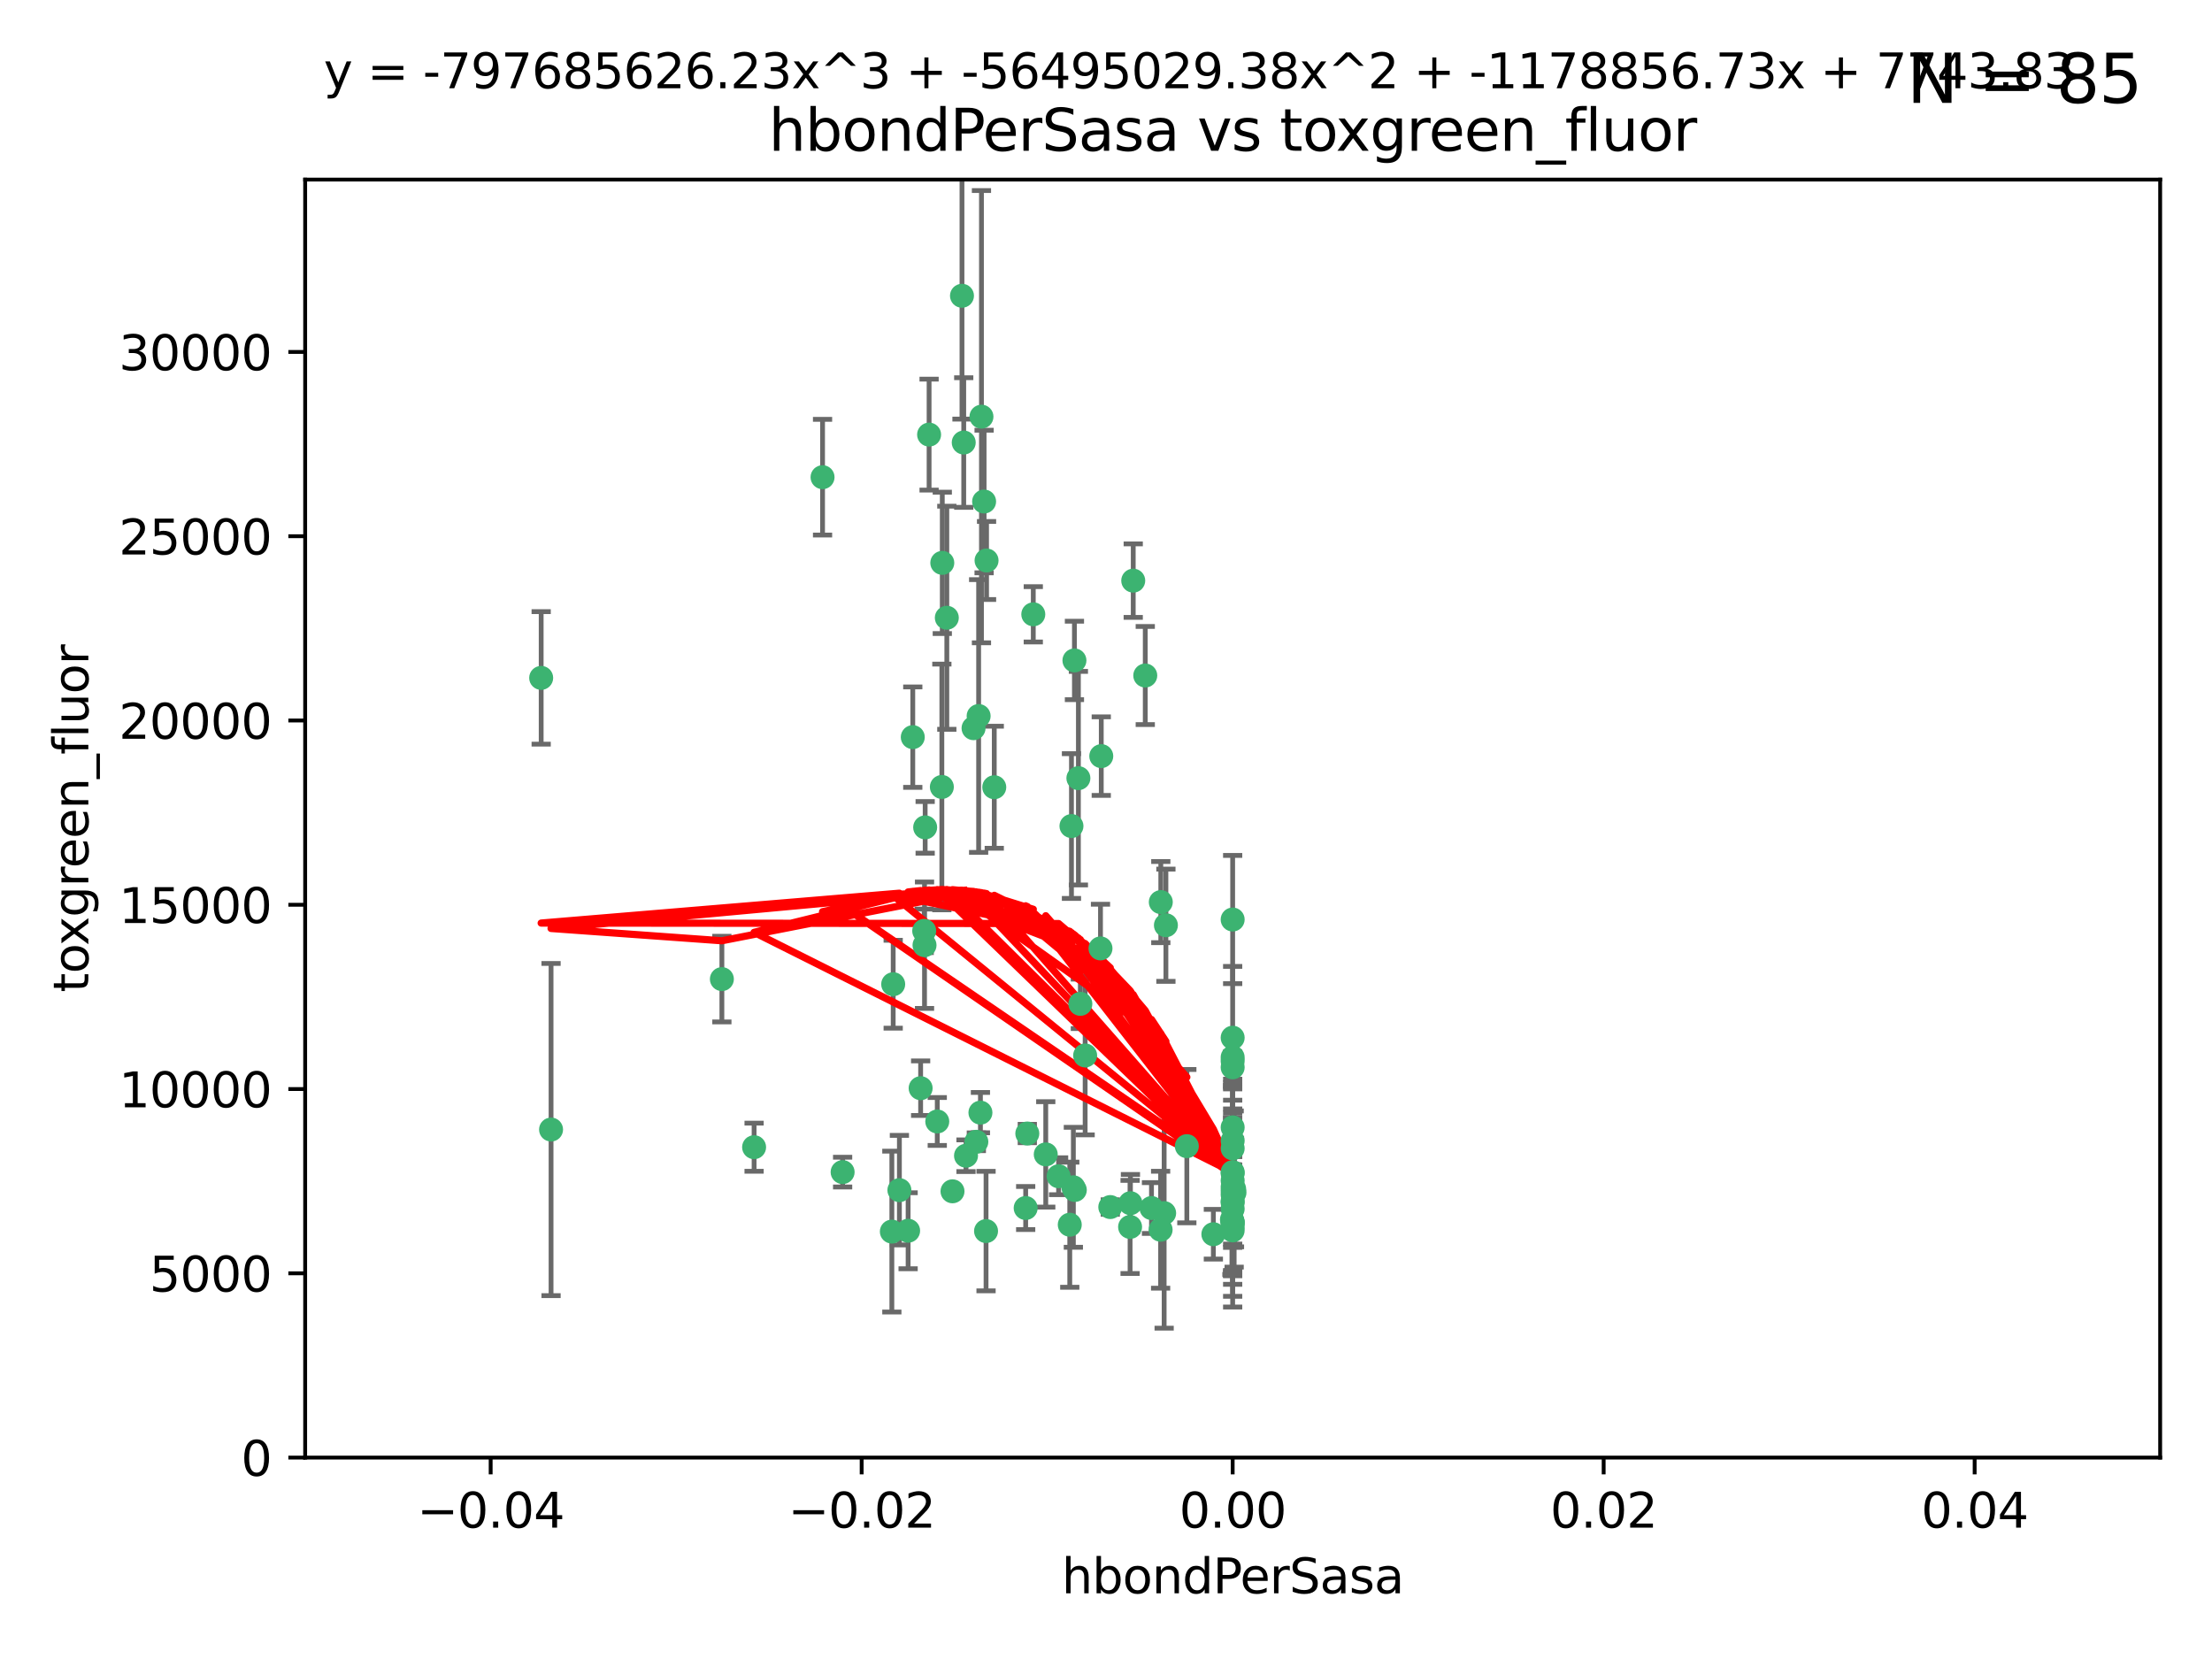 <?xml version="1.0" encoding="utf-8" standalone="no"?>
<!DOCTYPE svg PUBLIC "-//W3C//DTD SVG 1.1//EN"
  "http://www.w3.org/Graphics/SVG/1.1/DTD/svg11.dtd">
<svg xmlns:xlink="http://www.w3.org/1999/xlink" width="460.8pt" height="345.6pt" viewBox="0 0 460.8 345.6" xmlns="http://www.w3.org/2000/svg" version="1.1">
 <defs>
  <style type="text/css">*{stroke-linejoin: round; stroke-linecap: butt}</style>
 </defs>
 <g id="figure_1">
  <g id="patch_1">
   <path d="M 0 345.6 
L 460.8 345.6 
L 460.8 0 
L 0 0 
z
" style="fill: #ffffff"/>
  </g>
  <g id="axes_1">
   <g id="patch_2">
    <path d="M 63.571 303.64 
L 450 303.64 
L 450 37.411 
L 63.571 37.411 
z
" style="fill: #ffffff"/>
   </g>
   <g id="PathCollection_1">
    <defs>
     <path id="m8dcb836f34" d="M 0 1.118 
C 0.297 1.118 0.581 1 0.791 0.791 
C 1 0.581 1.118 0.297 1.118 0 
C 1.118 -0.297 1 -0.581 0.791 -0.791 
C 0.581 -1 0.297 -1.118 0 -1.118 
C -0.297 -1.118 -0.581 -1 -0.791 -0.791 
C -1 -0.581 -1.118 -0.297 -1.118 0 
C -1.118 0.297 -1 0.581 -0.791 0.791 
C -0.581 1 -0.297 1.118 0 1.118 
z
" style="stroke: #3cb371"/>
    </defs>
    <g clip-path="url(#pbad693819b)">
     <use xlink:href="#m8dcb836f34" x="200.763" y="92.187" style="fill: #3cb371; stroke: #3cb371"/>
     <use xlink:href="#m8dcb836f34" x="114.795" y="235.304" style="fill: #3cb371; stroke: #3cb371"/>
     <use xlink:href="#m8dcb836f34" x="150.381" y="203.965" style="fill: #3cb371; stroke: #3cb371"/>
     <use xlink:href="#m8dcb836f34" x="202.808" y="151.693" style="fill: #3cb371; stroke: #3cb371"/>
     <use xlink:href="#m8dcb836f34" x="196.206" y="163.936" style="fill: #3cb371; stroke: #3cb371"/>
     <use xlink:href="#m8dcb836f34" x="205.007" y="104.476" style="fill: #3cb371; stroke: #3cb371"/>
     <use xlink:href="#m8dcb836f34" x="205.518" y="116.762" style="fill: #3cb371; stroke: #3cb371"/>
     <use xlink:href="#m8dcb836f34" x="200.398" y="61.614" style="fill: #3cb371; stroke: #3cb371"/>
     <use xlink:href="#m8dcb836f34" x="190.148" y="153.559" style="fill: #3cb371; stroke: #3cb371"/>
     <use xlink:href="#m8dcb836f34" x="196.296" y="117.254" style="fill: #3cb371; stroke: #3cb371"/>
     <use xlink:href="#m8dcb836f34" x="225.058" y="209.121" style="fill: #3cb371; stroke: #3cb371"/>
     <use xlink:href="#m8dcb836f34" x="203.868" y="149.16" style="fill: #3cb371; stroke: #3cb371"/>
     <use xlink:href="#m8dcb836f34" x="215.253" y="127.973" style="fill: #3cb371; stroke: #3cb371"/>
     <use xlink:href="#m8dcb836f34" x="192.595" y="196.901" style="fill: #3cb371; stroke: #3cb371"/>
     <use xlink:href="#m8dcb836f34" x="203.39" y="237.854" style="fill: #3cb371; stroke: #3cb371"/>
     <use xlink:href="#m8dcb836f34" x="223.825" y="137.58" style="fill: #3cb371; stroke: #3cb371"/>
     <use xlink:href="#m8dcb836f34" x="193.547" y="90.534" style="fill: #3cb371; stroke: #3cb371"/>
     <use xlink:href="#m8dcb836f34" x="171.352" y="99.407" style="fill: #3cb371; stroke: #3cb371"/>
     <use xlink:href="#m8dcb836f34" x="191.785" y="226.692" style="fill: #3cb371; stroke: #3cb371"/>
     <use xlink:href="#m8dcb836f34" x="189.178" y="256.385" style="fill: #3cb371; stroke: #3cb371"/>
     <use xlink:href="#m8dcb836f34" x="204.456" y="86.8" style="fill: #3cb371; stroke: #3cb371"/>
     <use xlink:href="#m8dcb836f34" x="198.424" y="248.172" style="fill: #3cb371; stroke: #3cb371"/>
     <use xlink:href="#m8dcb836f34" x="242.88" y="192.743" style="fill: #3cb371; stroke: #3cb371"/>
     <use xlink:href="#m8dcb836f34" x="239.875" y="251.655" style="fill: #3cb371; stroke: #3cb371"/>
     <use xlink:href="#m8dcb836f34" x="256.786" y="244.178" style="fill: #3cb371; stroke: #3cb371"/>
     <use xlink:href="#m8dcb836f34" x="197.24" y="128.689" style="fill: #3cb371; stroke: #3cb371"/>
     <use xlink:href="#m8dcb836f34" x="256.786" y="255.535" style="fill: #3cb371; stroke: #3cb371"/>
     <use xlink:href="#m8dcb836f34" x="241.816" y="187.922" style="fill: #3cb371; stroke: #3cb371"/>
     <use xlink:href="#m8dcb836f34" x="207.124" y="163.993" style="fill: #3cb371; stroke: #3cb371"/>
     <use xlink:href="#m8dcb836f34" x="223.905" y="247.891" style="fill: #3cb371; stroke: #3cb371"/>
     <use xlink:href="#m8dcb836f34" x="231.293" y="251.452" style="fill: #3cb371; stroke: #3cb371"/>
     <use xlink:href="#m8dcb836f34" x="220.527" y="245.034" style="fill: #3cb371; stroke: #3cb371"/>
     <use xlink:href="#m8dcb836f34" x="112.736" y="141.216" style="fill: #3cb371; stroke: #3cb371"/>
     <use xlink:href="#m8dcb836f34" x="187.361" y="247.93" style="fill: #3cb371; stroke: #3cb371"/>
     <use xlink:href="#m8dcb836f34" x="186.069" y="205.029" style="fill: #3cb371; stroke: #3cb371"/>
     <use xlink:href="#m8dcb836f34" x="204.242" y="231.782" style="fill: #3cb371; stroke: #3cb371"/>
     <use xlink:href="#m8dcb836f34" x="223.6" y="247.337" style="fill: #3cb371; stroke: #3cb371"/>
     <use xlink:href="#m8dcb836f34" x="256.786" y="248.866" style="fill: #3cb371; stroke: #3cb371"/>
     <use xlink:href="#m8dcb836f34" x="229.414" y="157.513" style="fill: #3cb371; stroke: #3cb371"/>
     <use xlink:href="#m8dcb836f34" x="192.527" y="193.912" style="fill: #3cb371; stroke: #3cb371"/>
     <use xlink:href="#m8dcb836f34" x="205.411" y="256.455" style="fill: #3cb371; stroke: #3cb371"/>
     <use xlink:href="#m8dcb836f34" x="257.163" y="248.434" style="fill: #3cb371; stroke: #3cb371"/>
     <use xlink:href="#m8dcb836f34" x="195.25" y="233.624" style="fill: #3cb371; stroke: #3cb371"/>
     <use xlink:href="#m8dcb836f34" x="226.056" y="219.87" style="fill: #3cb371; stroke: #3cb371"/>
     <use xlink:href="#m8dcb836f34" x="235.418" y="255.594" style="fill: #3cb371; stroke: #3cb371"/>
     <use xlink:href="#m8dcb836f34" x="223.205" y="172.082" style="fill: #3cb371; stroke: #3cb371"/>
     <use xlink:href="#m8dcb836f34" x="185.789" y="256.562" style="fill: #3cb371; stroke: #3cb371"/>
     <use xlink:href="#m8dcb836f34" x="256.786" y="234.855" style="fill: #3cb371; stroke: #3cb371"/>
     <use xlink:href="#m8dcb836f34" x="157.092" y="238.981" style="fill: #3cb371; stroke: #3cb371"/>
     <use xlink:href="#m8dcb836f34" x="192.729" y="172.356" style="fill: #3cb371; stroke: #3cb371"/>
     <use xlink:href="#m8dcb836f34" x="222.852" y="255.131" style="fill: #3cb371; stroke: #3cb371"/>
     <use xlink:href="#m8dcb836f34" x="242.513" y="252.714" style="fill: #3cb371; stroke: #3cb371"/>
     <use xlink:href="#m8dcb836f34" x="214.007" y="236.134" style="fill: #3cb371; stroke: #3cb371"/>
     <use xlink:href="#m8dcb836f34" x="247.239" y="238.765" style="fill: #3cb371; stroke: #3cb371"/>
     <use xlink:href="#m8dcb836f34" x="217.85" y="240.483" style="fill: #3cb371; stroke: #3cb371"/>
     <use xlink:href="#m8dcb836f34" x="256.786" y="191.554" style="fill: #3cb371; stroke: #3cb371"/>
     <use xlink:href="#m8dcb836f34" x="256.786" y="248.063" style="fill: #3cb371; stroke: #3cb371"/>
     <use xlink:href="#m8dcb836f34" x="256.786" y="222.343" style="fill: #3cb371; stroke: #3cb371"/>
     <use xlink:href="#m8dcb836f34" x="257.097" y="247.697" style="fill: #3cb371; stroke: #3cb371"/>
     <use xlink:href="#m8dcb836f34" x="175.533" y="244.17" style="fill: #3cb371; stroke: #3cb371"/>
     <use xlink:href="#m8dcb836f34" x="256.786" y="254.514" style="fill: #3cb371; stroke: #3cb371"/>
     <use xlink:href="#m8dcb836f34" x="256.786" y="244.423" style="fill: #3cb371; stroke: #3cb371"/>
     <use xlink:href="#m8dcb836f34" x="256.786" y="216.17" style="fill: #3cb371; stroke: #3cb371"/>
     <use xlink:href="#m8dcb836f34" x="241.778" y="256.174" style="fill: #3cb371; stroke: #3cb371"/>
     <use xlink:href="#m8dcb836f34" x="224.65" y="162.105" style="fill: #3cb371; stroke: #3cb371"/>
     <use xlink:href="#m8dcb836f34" x="256.786" y="254.661" style="fill: #3cb371; stroke: #3cb371"/>
     <use xlink:href="#m8dcb836f34" x="238.58" y="140.722" style="fill: #3cb371; stroke: #3cb371"/>
     <use xlink:href="#m8dcb836f34" x="229.252" y="197.571" style="fill: #3cb371; stroke: #3cb371"/>
     <use xlink:href="#m8dcb836f34" x="256.786" y="254.764" style="fill: #3cb371; stroke: #3cb371"/>
     <use xlink:href="#m8dcb836f34" x="256.786" y="237.633" style="fill: #3cb371; stroke: #3cb371"/>
     <use xlink:href="#m8dcb836f34" x="235.49" y="250.652" style="fill: #3cb371; stroke: #3cb371"/>
     <use xlink:href="#m8dcb836f34" x="252.766" y="257.112" style="fill: #3cb371; stroke: #3cb371"/>
     <use xlink:href="#m8dcb836f34" x="256.633" y="254.057" style="fill: #3cb371; stroke: #3cb371"/>
     <use xlink:href="#m8dcb836f34" x="256.786" y="250.216" style="fill: #3cb371; stroke: #3cb371"/>
     <use xlink:href="#m8dcb836f34" x="256.786" y="221.023" style="fill: #3cb371; stroke: #3cb371"/>
     <use xlink:href="#m8dcb836f34" x="236.073" y="120.958" style="fill: #3cb371; stroke: #3cb371"/>
     <use xlink:href="#m8dcb836f34" x="256.786" y="245.94" style="fill: #3cb371; stroke: #3cb371"/>
     <use xlink:href="#m8dcb836f34" x="256.786" y="239.234" style="fill: #3cb371; stroke: #3cb371"/>
     <use xlink:href="#m8dcb836f34" x="256.786" y="250.509" style="fill: #3cb371; stroke: #3cb371"/>
     <use xlink:href="#m8dcb836f34" x="256.786" y="220.252" style="fill: #3cb371; stroke: #3cb371"/>
     <use xlink:href="#m8dcb836f34" x="256.786" y="256.316" style="fill: #3cb371; stroke: #3cb371"/>
     <use xlink:href="#m8dcb836f34" x="201.238" y="240.757" style="fill: #3cb371; stroke: #3cb371"/>
     <use xlink:href="#m8dcb836f34" x="256.786" y="251.825" style="fill: #3cb371; stroke: #3cb371"/>
     <use xlink:href="#m8dcb836f34" x="213.667" y="251.653" style="fill: #3cb371; stroke: #3cb371"/>
     <use xlink:href="#m8dcb836f34" x="256.786" y="247.276" style="fill: #3cb371; stroke: #3cb371"/>
    </g>
   </g>
   <g id="matplotlib.axis_1">
    <g id="xtick_1">
     <g id="line2d_1">
      <defs>
       <path id="me020a372b8" d="M 0 0 
L 0 3.5 
" style="stroke: #000000; stroke-width: 0.8"/>
      </defs>
      <g>
       <use xlink:href="#me020a372b8" x="102.214" y="303.64" style="stroke: #000000; stroke-width: 0.8"/>
      </g>
     </g>
     <g id="text_1">
      <!-- −0.04 -->
      <g transform="translate(86.891 318.238)scale(0.1 -0.1)">
       <defs>
        <path id="DejaVuSans-2212" d="M 678 2272 
L 4684 2272 
L 4684 1741 
L 678 1741 
L 678 2272 
z
" transform="scale(0.016)"/>
        <path id="DejaVuSans-30" d="M 2034 4250 
Q 1547 4250 1301 3770 
Q 1056 3291 1056 2328 
Q 1056 1369 1301 889 
Q 1547 409 2034 409 
Q 2525 409 2770 889 
Q 3016 1369 3016 2328 
Q 3016 3291 2770 3770 
Q 2525 4250 2034 4250 
z
M 2034 4750 
Q 2819 4750 3233 4129 
Q 3647 3509 3647 2328 
Q 3647 1150 3233 529 
Q 2819 -91 2034 -91 
Q 1250 -91 836 529 
Q 422 1150 422 2328 
Q 422 3509 836 4129 
Q 1250 4750 2034 4750 
z
" transform="scale(0.016)"/>
        <path id="DejaVuSans-2e" d="M 684 794 
L 1344 794 
L 1344 0 
L 684 0 
L 684 794 
z
" transform="scale(0.016)"/>
        <path id="DejaVuSans-34" d="M 2419 4116 
L 825 1625 
L 2419 1625 
L 2419 4116 
z
M 2253 4666 
L 3047 4666 
L 3047 1625 
L 3713 1625 
L 3713 1100 
L 3047 1100 
L 3047 0 
L 2419 0 
L 2419 1100 
L 313 1100 
L 313 1709 
L 2253 4666 
z
" transform="scale(0.016)"/>
       </defs>
       <use xlink:href="#DejaVuSans-2212"/>
       <use xlink:href="#DejaVuSans-30" x="83.789"/>
       <use xlink:href="#DejaVuSans-2e" x="147.412"/>
       <use xlink:href="#DejaVuSans-30" x="179.199"/>
       <use xlink:href="#DejaVuSans-34" x="242.822"/>
      </g>
     </g>
    </g>
    <g id="xtick_2">
     <g id="line2d_2">
      <g>
       <use xlink:href="#me020a372b8" x="179.5" y="303.64" style="stroke: #000000; stroke-width: 0.8"/>
      </g>
     </g>
     <g id="text_2">
      <!-- −0.02 -->
      <g transform="translate(164.177 318.238)scale(0.1 -0.1)">
       <defs>
        <path id="DejaVuSans-32" d="M 1228 531 
L 3431 531 
L 3431 0 
L 469 0 
L 469 531 
Q 828 903 1448 1529 
Q 2069 2156 2228 2338 
Q 2531 2678 2651 2914 
Q 2772 3150 2772 3378 
Q 2772 3750 2511 3984 
Q 2250 4219 1831 4219 
Q 1534 4219 1204 4116 
Q 875 4013 500 3803 
L 500 4441 
Q 881 4594 1212 4672 
Q 1544 4750 1819 4750 
Q 2544 4750 2975 4387 
Q 3406 4025 3406 3419 
Q 3406 3131 3298 2873 
Q 3191 2616 2906 2266 
Q 2828 2175 2409 1742 
Q 1991 1309 1228 531 
z
" transform="scale(0.016)"/>
       </defs>
       <use xlink:href="#DejaVuSans-2212"/>
       <use xlink:href="#DejaVuSans-30" x="83.789"/>
       <use xlink:href="#DejaVuSans-2e" x="147.412"/>
       <use xlink:href="#DejaVuSans-30" x="179.199"/>
       <use xlink:href="#DejaVuSans-32" x="242.822"/>
      </g>
     </g>
    </g>
    <g id="xtick_3">
     <g id="line2d_3">
      <g>
       <use xlink:href="#me020a372b8" x="256.786" y="303.64" style="stroke: #000000; stroke-width: 0.8"/>
      </g>
     </g>
     <g id="text_3">
      <!-- 0.00 -->
      <g transform="translate(245.653 318.238)scale(0.1 -0.1)">
       <use xlink:href="#DejaVuSans-30"/>
       <use xlink:href="#DejaVuSans-2e" x="63.623"/>
       <use xlink:href="#DejaVuSans-30" x="95.41"/>
       <use xlink:href="#DejaVuSans-30" x="159.033"/>
      </g>
     </g>
    </g>
    <g id="xtick_4">
     <g id="line2d_4">
      <g>
       <use xlink:href="#me020a372b8" x="334.071" y="303.64" style="stroke: #000000; stroke-width: 0.8"/>
      </g>
     </g>
     <g id="text_4">
      <!-- 0.02 -->
      <g transform="translate(322.939 318.238)scale(0.1 -0.1)">
       <use xlink:href="#DejaVuSans-30"/>
       <use xlink:href="#DejaVuSans-2e" x="63.623"/>
       <use xlink:href="#DejaVuSans-30" x="95.41"/>
       <use xlink:href="#DejaVuSans-32" x="159.033"/>
      </g>
     </g>
    </g>
    <g id="xtick_5">
     <g id="line2d_5">
      <g>
       <use xlink:href="#me020a372b8" x="411.357" y="303.64" style="stroke: #000000; stroke-width: 0.8"/>
      </g>
     </g>
     <g id="text_5">
      <!-- 0.04 -->
      <g transform="translate(400.224 318.238)scale(0.1 -0.1)">
       <use xlink:href="#DejaVuSans-30"/>
       <use xlink:href="#DejaVuSans-2e" x="63.623"/>
       <use xlink:href="#DejaVuSans-30" x="95.41"/>
       <use xlink:href="#DejaVuSans-34" x="159.033"/>
      </g>
     </g>
    </g>
    <g id="text_6">
     <!-- hbondPerSasa -->
     <g transform="translate(221.168 331.917)scale(0.1 -0.1)">
      <defs>
       <path id="DejaVuSans-68" d="M 3513 2113 
L 3513 0 
L 2938 0 
L 2938 2094 
Q 2938 2591 2744 2837 
Q 2550 3084 2163 3084 
Q 1697 3084 1428 2787 
Q 1159 2491 1159 1978 
L 1159 0 
L 581 0 
L 581 4863 
L 1159 4863 
L 1159 2956 
Q 1366 3272 1645 3428 
Q 1925 3584 2291 3584 
Q 2894 3584 3203 3211 
Q 3513 2838 3513 2113 
z
" transform="scale(0.016)"/>
       <path id="DejaVuSans-62" d="M 3116 1747 
Q 3116 2381 2855 2742 
Q 2594 3103 2138 3103 
Q 1681 3103 1420 2742 
Q 1159 2381 1159 1747 
Q 1159 1113 1420 752 
Q 1681 391 2138 391 
Q 2594 391 2855 752 
Q 3116 1113 3116 1747 
z
M 1159 2969 
Q 1341 3281 1617 3432 
Q 1894 3584 2278 3584 
Q 2916 3584 3314 3078 
Q 3713 2572 3713 1747 
Q 3713 922 3314 415 
Q 2916 -91 2278 -91 
Q 1894 -91 1617 61 
Q 1341 213 1159 525 
L 1159 0 
L 581 0 
L 581 4863 
L 1159 4863 
L 1159 2969 
z
" transform="scale(0.016)"/>
       <path id="DejaVuSans-6f" d="M 1959 3097 
Q 1497 3097 1228 2736 
Q 959 2375 959 1747 
Q 959 1119 1226 758 
Q 1494 397 1959 397 
Q 2419 397 2687 759 
Q 2956 1122 2956 1747 
Q 2956 2369 2687 2733 
Q 2419 3097 1959 3097 
z
M 1959 3584 
Q 2709 3584 3137 3096 
Q 3566 2609 3566 1747 
Q 3566 888 3137 398 
Q 2709 -91 1959 -91 
Q 1206 -91 779 398 
Q 353 888 353 1747 
Q 353 2609 779 3096 
Q 1206 3584 1959 3584 
z
" transform="scale(0.016)"/>
       <path id="DejaVuSans-6e" d="M 3513 2113 
L 3513 0 
L 2938 0 
L 2938 2094 
Q 2938 2591 2744 2837 
Q 2550 3084 2163 3084 
Q 1697 3084 1428 2787 
Q 1159 2491 1159 1978 
L 1159 0 
L 581 0 
L 581 3500 
L 1159 3500 
L 1159 2956 
Q 1366 3272 1645 3428 
Q 1925 3584 2291 3584 
Q 2894 3584 3203 3211 
Q 3513 2838 3513 2113 
z
" transform="scale(0.016)"/>
       <path id="DejaVuSans-64" d="M 2906 2969 
L 2906 4863 
L 3481 4863 
L 3481 0 
L 2906 0 
L 2906 525 
Q 2725 213 2448 61 
Q 2172 -91 1784 -91 
Q 1150 -91 751 415 
Q 353 922 353 1747 
Q 353 2572 751 3078 
Q 1150 3584 1784 3584 
Q 2172 3584 2448 3432 
Q 2725 3281 2906 2969 
z
M 947 1747 
Q 947 1113 1208 752 
Q 1469 391 1925 391 
Q 2381 391 2643 752 
Q 2906 1113 2906 1747 
Q 2906 2381 2643 2742 
Q 2381 3103 1925 3103 
Q 1469 3103 1208 2742 
Q 947 2381 947 1747 
z
" transform="scale(0.016)"/>
       <path id="DejaVuSans-50" d="M 1259 4147 
L 1259 2394 
L 2053 2394 
Q 2494 2394 2734 2622 
Q 2975 2850 2975 3272 
Q 2975 3691 2734 3919 
Q 2494 4147 2053 4147 
L 1259 4147 
z
M 628 4666 
L 2053 4666 
Q 2838 4666 3239 4311 
Q 3641 3956 3641 3272 
Q 3641 2581 3239 2228 
Q 2838 1875 2053 1875 
L 1259 1875 
L 1259 0 
L 628 0 
L 628 4666 
z
" transform="scale(0.016)"/>
       <path id="DejaVuSans-65" d="M 3597 1894 
L 3597 1613 
L 953 1613 
Q 991 1019 1311 708 
Q 1631 397 2203 397 
Q 2534 397 2845 478 
Q 3156 559 3463 722 
L 3463 178 
Q 3153 47 2828 -22 
Q 2503 -91 2169 -91 
Q 1331 -91 842 396 
Q 353 884 353 1716 
Q 353 2575 817 3079 
Q 1281 3584 2069 3584 
Q 2775 3584 3186 3129 
Q 3597 2675 3597 1894 
z
M 3022 2063 
Q 3016 2534 2758 2815 
Q 2500 3097 2075 3097 
Q 1594 3097 1305 2825 
Q 1016 2553 972 2059 
L 3022 2063 
z
" transform="scale(0.016)"/>
       <path id="DejaVuSans-72" d="M 2631 2963 
Q 2534 3019 2420 3045 
Q 2306 3072 2169 3072 
Q 1681 3072 1420 2755 
Q 1159 2438 1159 1844 
L 1159 0 
L 581 0 
L 581 3500 
L 1159 3500 
L 1159 2956 
Q 1341 3275 1631 3429 
Q 1922 3584 2338 3584 
Q 2397 3584 2469 3576 
Q 2541 3569 2628 3553 
L 2631 2963 
z
" transform="scale(0.016)"/>
       <path id="DejaVuSans-53" d="M 3425 4513 
L 3425 3897 
Q 3066 4069 2747 4153 
Q 2428 4238 2131 4238 
Q 1616 4238 1336 4038 
Q 1056 3838 1056 3469 
Q 1056 3159 1242 3001 
Q 1428 2844 1947 2747 
L 2328 2669 
Q 3034 2534 3370 2195 
Q 3706 1856 3706 1288 
Q 3706 609 3251 259 
Q 2797 -91 1919 -91 
Q 1588 -91 1214 -16 
Q 841 59 441 206 
L 441 856 
Q 825 641 1194 531 
Q 1563 422 1919 422 
Q 2459 422 2753 634 
Q 3047 847 3047 1241 
Q 3047 1584 2836 1778 
Q 2625 1972 2144 2069 
L 1759 2144 
Q 1053 2284 737 2584 
Q 422 2884 422 3419 
Q 422 4038 858 4394 
Q 1294 4750 2059 4750 
Q 2388 4750 2728 4690 
Q 3069 4631 3425 4513 
z
" transform="scale(0.016)"/>
       <path id="DejaVuSans-61" d="M 2194 1759 
Q 1497 1759 1228 1600 
Q 959 1441 959 1056 
Q 959 750 1161 570 
Q 1363 391 1709 391 
Q 2188 391 2477 730 
Q 2766 1069 2766 1631 
L 2766 1759 
L 2194 1759 
z
M 3341 1997 
L 3341 0 
L 2766 0 
L 2766 531 
Q 2569 213 2275 61 
Q 1981 -91 1556 -91 
Q 1019 -91 701 211 
Q 384 513 384 1019 
Q 384 1609 779 1909 
Q 1175 2209 1959 2209 
L 2766 2209 
L 2766 2266 
Q 2766 2663 2505 2880 
Q 2244 3097 1772 3097 
Q 1472 3097 1187 3025 
Q 903 2953 641 2809 
L 641 3341 
Q 956 3463 1253 3523 
Q 1550 3584 1831 3584 
Q 2591 3584 2966 3190 
Q 3341 2797 3341 1997 
z
" transform="scale(0.016)"/>
       <path id="DejaVuSans-73" d="M 2834 3397 
L 2834 2853 
Q 2591 2978 2328 3040 
Q 2066 3103 1784 3103 
Q 1356 3103 1142 2972 
Q 928 2841 928 2578 
Q 928 2378 1081 2264 
Q 1234 2150 1697 2047 
L 1894 2003 
Q 2506 1872 2764 1633 
Q 3022 1394 3022 966 
Q 3022 478 2636 193 
Q 2250 -91 1575 -91 
Q 1294 -91 989 -36 
Q 684 19 347 128 
L 347 722 
Q 666 556 975 473 
Q 1284 391 1588 391 
Q 1994 391 2212 530 
Q 2431 669 2431 922 
Q 2431 1156 2273 1281 
Q 2116 1406 1581 1522 
L 1381 1569 
Q 847 1681 609 1914 
Q 372 2147 372 2553 
Q 372 3047 722 3315 
Q 1072 3584 1716 3584 
Q 2034 3584 2315 3537 
Q 2597 3491 2834 3397 
z
" transform="scale(0.016)"/>
      </defs>
      <use xlink:href="#DejaVuSans-68"/>
      <use xlink:href="#DejaVuSans-62" x="63.379"/>
      <use xlink:href="#DejaVuSans-6f" x="126.855"/>
      <use xlink:href="#DejaVuSans-6e" x="188.037"/>
      <use xlink:href="#DejaVuSans-64" x="251.416"/>
      <use xlink:href="#DejaVuSans-50" x="314.893"/>
      <use xlink:href="#DejaVuSans-65" x="371.57"/>
      <use xlink:href="#DejaVuSans-72" x="433.094"/>
      <use xlink:href="#DejaVuSans-53" x="474.207"/>
      <use xlink:href="#DejaVuSans-61" x="537.684"/>
      <use xlink:href="#DejaVuSans-73" x="598.963"/>
      <use xlink:href="#DejaVuSans-61" x="651.062"/>
     </g>
    </g>
   </g>
   <g id="matplotlib.axis_2">
    <g id="ytick_1">
     <g id="line2d_6">
      <defs>
       <path id="mcc4152592c" d="M 0 0 
L -3.5 0 
" style="stroke: #000000; stroke-width: 0.8"/>
      </defs>
      <g>
       <use xlink:href="#mcc4152592c" x="63.571" y="303.64" style="stroke: #000000; stroke-width: 0.8"/>
      </g>
     </g>
     <g id="text_7">
      <!-- 0 -->
      <g transform="translate(50.209 307.439)scale(0.1 -0.1)">
       <use xlink:href="#DejaVuSans-30"/>
      </g>
     </g>
    </g>
    <g id="ytick_2">
     <g id="line2d_7">
      <g>
       <use xlink:href="#mcc4152592c" x="63.571" y="265.253" style="stroke: #000000; stroke-width: 0.8"/>
      </g>
     </g>
     <g id="text_8">
      <!-- 5000 -->
      <g transform="translate(31.121 269.052)scale(0.1 -0.1)">
       <defs>
        <path id="DejaVuSans-35" d="M 691 4666 
L 3169 4666 
L 3169 4134 
L 1269 4134 
L 1269 2991 
Q 1406 3038 1543 3061 
Q 1681 3084 1819 3084 
Q 2600 3084 3056 2656 
Q 3513 2228 3513 1497 
Q 3513 744 3044 326 
Q 2575 -91 1722 -91 
Q 1428 -91 1123 -41 
Q 819 9 494 109 
L 494 744 
Q 775 591 1075 516 
Q 1375 441 1709 441 
Q 2250 441 2565 725 
Q 2881 1009 2881 1497 
Q 2881 1984 2565 2268 
Q 2250 2553 1709 2553 
Q 1456 2553 1204 2497 
Q 953 2441 691 2322 
L 691 4666 
z
" transform="scale(0.016)"/>
       </defs>
       <use xlink:href="#DejaVuSans-35"/>
       <use xlink:href="#DejaVuSans-30" x="63.623"/>
       <use xlink:href="#DejaVuSans-30" x="127.246"/>
       <use xlink:href="#DejaVuSans-30" x="190.869"/>
      </g>
     </g>
    </g>
    <g id="ytick_3">
     <g id="line2d_8">
      <g>
       <use xlink:href="#mcc4152592c" x="63.571" y="226.866" style="stroke: #000000; stroke-width: 0.8"/>
      </g>
     </g>
     <g id="text_9">
      <!-- 10000 -->
      <g transform="translate(24.759 230.665)scale(0.1 -0.1)">
       <defs>
        <path id="DejaVuSans-31" d="M 794 531 
L 1825 531 
L 1825 4091 
L 703 3866 
L 703 4441 
L 1819 4666 
L 2450 4666 
L 2450 531 
L 3481 531 
L 3481 0 
L 794 0 
L 794 531 
z
" transform="scale(0.016)"/>
       </defs>
       <use xlink:href="#DejaVuSans-31"/>
       <use xlink:href="#DejaVuSans-30" x="63.623"/>
       <use xlink:href="#DejaVuSans-30" x="127.246"/>
       <use xlink:href="#DejaVuSans-30" x="190.869"/>
       <use xlink:href="#DejaVuSans-30" x="254.492"/>
      </g>
     </g>
    </g>
    <g id="ytick_4">
     <g id="line2d_9">
      <g>
       <use xlink:href="#mcc4152592c" x="63.571" y="188.479" style="stroke: #000000; stroke-width: 0.8"/>
      </g>
     </g>
     <g id="text_10">
      <!-- 15000 -->
      <g transform="translate(24.759 192.278)scale(0.1 -0.1)">
       <use xlink:href="#DejaVuSans-31"/>
       <use xlink:href="#DejaVuSans-35" x="63.623"/>
       <use xlink:href="#DejaVuSans-30" x="127.246"/>
       <use xlink:href="#DejaVuSans-30" x="190.869"/>
       <use xlink:href="#DejaVuSans-30" x="254.492"/>
      </g>
     </g>
    </g>
    <g id="ytick_5">
     <g id="line2d_10">
      <g>
       <use xlink:href="#mcc4152592c" x="63.571" y="150.092" style="stroke: #000000; stroke-width: 0.8"/>
      </g>
     </g>
     <g id="text_11">
      <!-- 20000 -->
      <g transform="translate(24.759 153.891)scale(0.1 -0.1)">
       <use xlink:href="#DejaVuSans-32"/>
       <use xlink:href="#DejaVuSans-30" x="63.623"/>
       <use xlink:href="#DejaVuSans-30" x="127.246"/>
       <use xlink:href="#DejaVuSans-30" x="190.869"/>
       <use xlink:href="#DejaVuSans-30" x="254.492"/>
      </g>
     </g>
    </g>
    <g id="ytick_6">
     <g id="line2d_11">
      <g>
       <use xlink:href="#mcc4152592c" x="63.571" y="111.705" style="stroke: #000000; stroke-width: 0.8"/>
      </g>
     </g>
     <g id="text_12">
      <!-- 25000 -->
      <g transform="translate(24.759 115.504)scale(0.1 -0.1)">
       <use xlink:href="#DejaVuSans-32"/>
       <use xlink:href="#DejaVuSans-35" x="63.623"/>
       <use xlink:href="#DejaVuSans-30" x="127.246"/>
       <use xlink:href="#DejaVuSans-30" x="190.869"/>
       <use xlink:href="#DejaVuSans-30" x="254.492"/>
      </g>
     </g>
    </g>
    <g id="ytick_7">
     <g id="line2d_12">
      <g>
       <use xlink:href="#mcc4152592c" x="63.571" y="73.317" style="stroke: #000000; stroke-width: 0.8"/>
      </g>
     </g>
     <g id="text_13">
      <!-- 30000 -->
      <g transform="translate(24.759 77.117)scale(0.1 -0.1)">
       <defs>
        <path id="DejaVuSans-33" d="M 2597 2516 
Q 3050 2419 3304 2112 
Q 3559 1806 3559 1356 
Q 3559 666 3084 287 
Q 2609 -91 1734 -91 
Q 1441 -91 1130 -33 
Q 819 25 488 141 
L 488 750 
Q 750 597 1062 519 
Q 1375 441 1716 441 
Q 2309 441 2620 675 
Q 2931 909 2931 1356 
Q 2931 1769 2642 2001 
Q 2353 2234 1838 2234 
L 1294 2234 
L 1294 2753 
L 1863 2753 
Q 2328 2753 2575 2939 
Q 2822 3125 2822 3475 
Q 2822 3834 2567 4026 
Q 2313 4219 1838 4219 
Q 1578 4219 1281 4162 
Q 984 4106 628 3988 
L 628 4550 
Q 988 4650 1302 4700 
Q 1616 4750 1894 4750 
Q 2613 4750 3031 4423 
Q 3450 4097 3450 3541 
Q 3450 3153 3228 2886 
Q 3006 2619 2597 2516 
z
" transform="scale(0.016)"/>
       </defs>
       <use xlink:href="#DejaVuSans-33"/>
       <use xlink:href="#DejaVuSans-30" x="63.623"/>
       <use xlink:href="#DejaVuSans-30" x="127.246"/>
       <use xlink:href="#DejaVuSans-30" x="190.869"/>
       <use xlink:href="#DejaVuSans-30" x="254.492"/>
      </g>
     </g>
    </g>
    <g id="text_14">
     <!-- toxgreen_fluor -->
     <g transform="translate(18.401 206.72)rotate(-90)scale(0.1 -0.1)">
      <defs>
       <path id="DejaVuSans-74" d="M 1172 4494 
L 1172 3500 
L 2356 3500 
L 2356 3053 
L 1172 3053 
L 1172 1153 
Q 1172 725 1289 603 
Q 1406 481 1766 481 
L 2356 481 
L 2356 0 
L 1766 0 
Q 1100 0 847 248 
Q 594 497 594 1153 
L 594 3053 
L 172 3053 
L 172 3500 
L 594 3500 
L 594 4494 
L 1172 4494 
z
" transform="scale(0.016)"/>
       <path id="DejaVuSans-78" d="M 3513 3500 
L 2247 1797 
L 3578 0 
L 2900 0 
L 1881 1375 
L 863 0 
L 184 0 
L 1544 1831 
L 300 3500 
L 978 3500 
L 1906 2253 
L 2834 3500 
L 3513 3500 
z
" transform="scale(0.016)"/>
       <path id="DejaVuSans-67" d="M 2906 1791 
Q 2906 2416 2648 2759 
Q 2391 3103 1925 3103 
Q 1463 3103 1205 2759 
Q 947 2416 947 1791 
Q 947 1169 1205 825 
Q 1463 481 1925 481 
Q 2391 481 2648 825 
Q 2906 1169 2906 1791 
z
M 3481 434 
Q 3481 -459 3084 -895 
Q 2688 -1331 1869 -1331 
Q 1566 -1331 1297 -1286 
Q 1028 -1241 775 -1147 
L 775 -588 
Q 1028 -725 1275 -790 
Q 1522 -856 1778 -856 
Q 2344 -856 2625 -561 
Q 2906 -266 2906 331 
L 2906 616 
Q 2728 306 2450 153 
Q 2172 0 1784 0 
Q 1141 0 747 490 
Q 353 981 353 1791 
Q 353 2603 747 3093 
Q 1141 3584 1784 3584 
Q 2172 3584 2450 3431 
Q 2728 3278 2906 2969 
L 2906 3500 
L 3481 3500 
L 3481 434 
z
" transform="scale(0.016)"/>
       <path id="DejaVuSans-5f" d="M 3263 -1063 
L 3263 -1509 
L -63 -1509 
L -63 -1063 
L 3263 -1063 
z
" transform="scale(0.016)"/>
       <path id="DejaVuSans-66" d="M 2375 4863 
L 2375 4384 
L 1825 4384 
Q 1516 4384 1395 4259 
Q 1275 4134 1275 3809 
L 1275 3500 
L 2222 3500 
L 2222 3053 
L 1275 3053 
L 1275 0 
L 697 0 
L 697 3053 
L 147 3053 
L 147 3500 
L 697 3500 
L 697 3744 
Q 697 4328 969 4595 
Q 1241 4863 1831 4863 
L 2375 4863 
z
" transform="scale(0.016)"/>
       <path id="DejaVuSans-6c" d="M 603 4863 
L 1178 4863 
L 1178 0 
L 603 0 
L 603 4863 
z
" transform="scale(0.016)"/>
       <path id="DejaVuSans-75" d="M 544 1381 
L 544 3500 
L 1119 3500 
L 1119 1403 
Q 1119 906 1312 657 
Q 1506 409 1894 409 
Q 2359 409 2629 706 
Q 2900 1003 2900 1516 
L 2900 3500 
L 3475 3500 
L 3475 0 
L 2900 0 
L 2900 538 
Q 2691 219 2414 64 
Q 2138 -91 1772 -91 
Q 1169 -91 856 284 
Q 544 659 544 1381 
z
M 1991 3584 
L 1991 3584 
z
" transform="scale(0.016)"/>
      </defs>
      <use xlink:href="#DejaVuSans-74"/>
      <use xlink:href="#DejaVuSans-6f" x="39.209"/>
      <use xlink:href="#DejaVuSans-78" x="97.266"/>
      <use xlink:href="#DejaVuSans-67" x="156.445"/>
      <use xlink:href="#DejaVuSans-72" x="219.922"/>
      <use xlink:href="#DejaVuSans-65" x="258.785"/>
      <use xlink:href="#DejaVuSans-65" x="320.309"/>
      <use xlink:href="#DejaVuSans-6e" x="381.832"/>
      <use xlink:href="#DejaVuSans-5f" x="445.211"/>
      <use xlink:href="#DejaVuSans-66" x="495.211"/>
      <use xlink:href="#DejaVuSans-6c" x="530.416"/>
      <use xlink:href="#DejaVuSans-75" x="558.199"/>
      <use xlink:href="#DejaVuSans-6f" x="621.578"/>
      <use xlink:href="#DejaVuSans-72" x="682.76"/>
     </g>
    </g>
   </g>
   <g id="LineCollection_1">
    <path d="M 200.763 105.69 
L 200.763 78.685 
" clip-path="url(#pbad693819b)" style="fill: none; stroke: #696969"/>
    <path d="M 114.795 269.906 
L 114.795 200.702 
" clip-path="url(#pbad693819b)" style="fill: none; stroke: #696969"/>
    <path d="M 150.381 212.882 
L 150.381 195.047 
" clip-path="url(#pbad693819b)" style="fill: none; stroke: #696969"/>
    <path d="M 202.808 152.217 
L 202.808 151.168 
" clip-path="url(#pbad693819b)" style="fill: none; stroke: #696969"/>
    <path d="M 196.206 189.529 
L 196.206 138.343 
" clip-path="url(#pbad693819b)" style="fill: none; stroke: #696969"/>
    <path d="M 205.007 119.328 
L 205.007 89.623 
" clip-path="url(#pbad693819b)" style="fill: none; stroke: #696969"/>
    <path d="M 205.518 124.89 
L 205.518 108.635 
" clip-path="url(#pbad693819b)" style="fill: none; stroke: #696969"/>
    <path d="M 200.398 87.306 
L 200.398 35.922 
" clip-path="url(#pbad693819b)" style="fill: none; stroke: #696969"/>
    <path d="M 190.148 164.019 
L 190.148 143.098 
" clip-path="url(#pbad693819b)" style="fill: none; stroke: #696969"/>
    <path d="M 196.296 131.975 
L 196.296 102.532 
" clip-path="url(#pbad693819b)" style="fill: none; stroke: #696969"/>
    <path d="M 225.058 214.275 
L 225.058 203.967 
" clip-path="url(#pbad693819b)" style="fill: none; stroke: #696969"/>
    <path d="M 203.868 177.569 
L 203.868 120.752 
" clip-path="url(#pbad693819b)" style="fill: none; stroke: #696969"/>
    <path d="M 215.253 133.734 
L 215.253 122.212 
" clip-path="url(#pbad693819b)" style="fill: none; stroke: #696969"/>
    <path d="M 192.595 210.068 
L 192.595 183.734 
" clip-path="url(#pbad693819b)" style="fill: none; stroke: #696969"/>
    <path d="M 203.39 239.704 
L 203.39 236.004 
" clip-path="url(#pbad693819b)" style="fill: none; stroke: #696969"/>
    <path d="M 223.825 145.75 
L 223.825 129.411 
" clip-path="url(#pbad693819b)" style="fill: none; stroke: #696969"/>
    <path d="M 193.547 102.091 
L 193.547 78.978 
" clip-path="url(#pbad693819b)" style="fill: none; stroke: #696969"/>
    <path d="M 171.352 111.46 
L 171.352 87.355 
" clip-path="url(#pbad693819b)" style="fill: none; stroke: #696969"/>
    <path d="M 191.785 232.376 
L 191.785 221.008 
" clip-path="url(#pbad693819b)" style="fill: none; stroke: #696969"/>
    <path d="M 189.178 264.301 
L 189.178 248.47 
" clip-path="url(#pbad693819b)" style="fill: none; stroke: #696969"/>
    <path d="M 204.456 133.906 
L 204.456 39.694 
" clip-path="url(#pbad693819b)" style="fill: none; stroke: #696969"/>
    <path d="M 198.424 248.702 
L 198.424 247.642 
" clip-path="url(#pbad693819b)" style="fill: none; stroke: #696969"/>
    <path d="M 242.88 204.435 
L 242.88 181.052 
" clip-path="url(#pbad693819b)" style="fill: none; stroke: #696969"/>
    <path d="M 239.875 256.945 
L 239.875 246.364 
" clip-path="url(#pbad693819b)" style="fill: none; stroke: #696969"/>
    <path d="M 256.786 259.164 
L 256.786 229.192 
" clip-path="url(#pbad693819b)" style="fill: none; stroke: #696969"/>
    <path d="M 197.24 151.927 
L 197.24 105.45 
" clip-path="url(#pbad693819b)" style="fill: none; stroke: #696969"/>
    <path d="M 256.786 272.278 
L 256.786 238.793 
" clip-path="url(#pbad693819b)" style="fill: none; stroke: #696969"/>
    <path d="M 241.816 196.374 
L 241.816 179.47 
" clip-path="url(#pbad693819b)" style="fill: none; stroke: #696969"/>
    <path d="M 207.124 176.705 
L 207.124 151.281 
" clip-path="url(#pbad693819b)" style="fill: none; stroke: #696969"/>
    <path d="M 223.905 248.596 
L 223.905 247.186 
" clip-path="url(#pbad693819b)" style="fill: none; stroke: #696969"/>
    <path d="M 231.293 252.966 
L 231.293 249.939 
" clip-path="url(#pbad693819b)" style="fill: none; stroke: #696969"/>
    <path d="M 220.527 248.879 
L 220.527 241.19 
" clip-path="url(#pbad693819b)" style="fill: none; stroke: #696969"/>
    <path d="M 112.736 155.019 
L 112.736 127.413 
" clip-path="url(#pbad693819b)" style="fill: none; stroke: #696969"/>
    <path d="M 187.361 259.34 
L 187.361 236.521 
" clip-path="url(#pbad693819b)" style="fill: none; stroke: #696969"/>
    <path d="M 186.069 214.186 
L 186.069 195.873 
" clip-path="url(#pbad693819b)" style="fill: none; stroke: #696969"/>
    <path d="M 204.242 235.981 
L 204.242 227.583 
" clip-path="url(#pbad693819b)" style="fill: none; stroke: #696969"/>
    <path d="M 223.6 259.829 
L 223.6 234.844 
" clip-path="url(#pbad693819b)" style="fill: none; stroke: #696969"/>
    <path d="M 256.786 264.906 
L 256.786 232.826 
" clip-path="url(#pbad693819b)" style="fill: none; stroke: #696969"/>
    <path d="M 229.414 165.694 
L 229.414 149.332 
" clip-path="url(#pbad693819b)" style="fill: none; stroke: #696969"/>
    <path d="M 192.527 198.445 
L 192.527 189.38 
" clip-path="url(#pbad693819b)" style="fill: none; stroke: #696969"/>
    <path d="M 205.411 268.903 
L 205.411 244.008 
" clip-path="url(#pbad693819b)" style="fill: none; stroke: #696969"/>
    <path d="M 257.163 259.739 
L 257.163 237.128 
" clip-path="url(#pbad693819b)" style="fill: none; stroke: #696969"/>
    <path d="M 195.25 238.611 
L 195.25 228.638 
" clip-path="url(#pbad693819b)" style="fill: none; stroke: #696969"/>
    <path d="M 226.056 236.411 
L 226.056 203.328 
" clip-path="url(#pbad693819b)" style="fill: none; stroke: #696969"/>
    <path d="M 235.418 265.294 
L 235.418 245.895 
" clip-path="url(#pbad693819b)" style="fill: none; stroke: #696969"/>
    <path d="M 223.205 187.16 
L 223.205 157.004 
" clip-path="url(#pbad693819b)" style="fill: none; stroke: #696969"/>
    <path d="M 185.789 273.32 
L 185.789 239.805 
" clip-path="url(#pbad693819b)" style="fill: none; stroke: #696969"/>
    <path d="M 256.786 242.872 
L 256.786 226.838 
" clip-path="url(#pbad693819b)" style="fill: none; stroke: #696969"/>
    <path d="M 157.092 243.993 
L 157.092 233.968 
" clip-path="url(#pbad693819b)" style="fill: none; stroke: #696969"/>
    <path d="M 192.729 177.734 
L 192.729 166.978 
" clip-path="url(#pbad693819b)" style="fill: none; stroke: #696969"/>
    <path d="M 222.852 268.162 
L 222.852 242.1 
" clip-path="url(#pbad693819b)" style="fill: none; stroke: #696969"/>
    <path d="M 242.513 276.679 
L 242.513 228.748 
" clip-path="url(#pbad693819b)" style="fill: none; stroke: #696969"/>
    <path d="M 214.007 238.046 
L 214.007 234.222 
" clip-path="url(#pbad693819b)" style="fill: none; stroke: #696969"/>
    <path d="M 247.239 254.738 
L 247.239 222.792 
" clip-path="url(#pbad693819b)" style="fill: none; stroke: #696969"/>
    <path d="M 217.85 251.462 
L 217.85 229.504 
" clip-path="url(#pbad693819b)" style="fill: none; stroke: #696969"/>
    <path d="M 256.786 204.905 
L 256.786 178.202 
" clip-path="url(#pbad693819b)" style="fill: none; stroke: #696969"/>
    <path d="M 256.786 253.445 
L 256.786 242.681 
" clip-path="url(#pbad693819b)" style="fill: none; stroke: #696969"/>
    <path d="M 256.786 225.57 
L 256.786 219.116 
" clip-path="url(#pbad693819b)" style="fill: none; stroke: #696969"/>
    <path d="M 257.097 263.964 
L 257.097 231.431 
" clip-path="url(#pbad693819b)" style="fill: none; stroke: #696969"/>
    <path d="M 175.533 247.273 
L 175.533 241.068 
" clip-path="url(#pbad693819b)" style="fill: none; stroke: #696969"/>
    <path d="M 256.786 270.051 
L 256.786 238.978 
" clip-path="url(#pbad693819b)" style="fill: none; stroke: #696969"/>
    <path d="M 256.786 253.704 
L 256.786 235.142 
" clip-path="url(#pbad693819b)" style="fill: none; stroke: #696969"/>
    <path d="M 256.786 231.016 
L 256.786 201.324 
" clip-path="url(#pbad693819b)" style="fill: none; stroke: #696969"/>
    <path d="M 241.778 268.35 
L 241.778 243.999 
" clip-path="url(#pbad693819b)" style="fill: none; stroke: #696969"/>
    <path d="M 224.65 184.351 
L 224.65 139.86 
" clip-path="url(#pbad693819b)" style="fill: none; stroke: #696969"/>
    <path d="M 256.786 264.658 
L 256.786 244.664 
" clip-path="url(#pbad693819b)" style="fill: none; stroke: #696969"/>
    <path d="M 238.58 150.938 
L 238.58 130.506 
" clip-path="url(#pbad693819b)" style="fill: none; stroke: #696969"/>
    <path d="M 229.252 206.772 
L 229.252 188.371 
" clip-path="url(#pbad693819b)" style="fill: none; stroke: #696969"/>
    <path d="M 256.786 256.256 
L 256.786 253.272 
" clip-path="url(#pbad693819b)" style="fill: none; stroke: #696969"/>
    <path d="M 256.786 243.408 
L 256.786 231.859 
" clip-path="url(#pbad693819b)" style="fill: none; stroke: #696969"/>
    <path d="M 235.49 256.643 
L 235.49 244.66 
" clip-path="url(#pbad693819b)" style="fill: none; stroke: #696969"/>
    <path d="M 252.766 262.288 
L 252.766 251.936 
" clip-path="url(#pbad693819b)" style="fill: none; stroke: #696969"/>
    <path d="M 256.633 265.494 
L 256.633 242.62 
" clip-path="url(#pbad693819b)" style="fill: none; stroke: #696969"/>
    <path d="M 256.786 267.545 
L 256.786 232.888 
" clip-path="url(#pbad693819b)" style="fill: none; stroke: #696969"/>
    <path d="M 256.786 226.502 
L 256.786 215.543 
" clip-path="url(#pbad693819b)" style="fill: none; stroke: #696969"/>
    <path d="M 236.073 128.612 
L 236.073 113.304 
" clip-path="url(#pbad693819b)" style="fill: none; stroke: #696969"/>
    <path d="M 256.786 265.77 
L 256.786 226.109 
" clip-path="url(#pbad693819b)" style="fill: none; stroke: #696969"/>
    <path d="M 256.786 240.949 
L 256.786 237.518 
" clip-path="url(#pbad693819b)" style="fill: none; stroke: #696969"/>
    <path d="M 256.786 254.253 
L 256.786 246.765 
" clip-path="url(#pbad693819b)" style="fill: none; stroke: #696969"/>
    <path d="M 256.786 224.823 
L 256.786 215.68 
" clip-path="url(#pbad693819b)" style="fill: none; stroke: #696969"/>
    <path d="M 256.786 259.862 
L 256.786 252.77 
" clip-path="url(#pbad693819b)" style="fill: none; stroke: #696969"/>
    <path d="M 201.238 244.055 
L 201.238 237.458 
" clip-path="url(#pbad693819b)" style="fill: none; stroke: #696969"/>
    <path d="M 256.786 265.662 
L 256.786 237.988 
" clip-path="url(#pbad693819b)" style="fill: none; stroke: #696969"/>
    <path d="M 213.667 256.138 
L 213.667 247.168 
" clip-path="url(#pbad693819b)" style="fill: none; stroke: #696969"/>
    <path d="M 256.786 250.367 
L 256.786 244.184 
" clip-path="url(#pbad693819b)" style="fill: none; stroke: #696969"/>
   </g>
   <g id="line2d_13">
    <defs>
     <path id="mfb31aaf27b" d="M 2 0 
L -2 -0 
" style="stroke: #696969"/>
    </defs>
    <g clip-path="url(#pbad693819b)">
     <use xlink:href="#mfb31aaf27b" x="200.763" y="105.69" style="fill: #696969; stroke: #696969"/>
     <use xlink:href="#mfb31aaf27b" x="114.795" y="269.906" style="fill: #696969; stroke: #696969"/>
     <use xlink:href="#mfb31aaf27b" x="150.381" y="212.882" style="fill: #696969; stroke: #696969"/>
     <use xlink:href="#mfb31aaf27b" x="202.808" y="152.217" style="fill: #696969; stroke: #696969"/>
     <use xlink:href="#mfb31aaf27b" x="196.206" y="189.529" style="fill: #696969; stroke: #696969"/>
     <use xlink:href="#mfb31aaf27b" x="205.007" y="119.328" style="fill: #696969; stroke: #696969"/>
     <use xlink:href="#mfb31aaf27b" x="205.518" y="124.89" style="fill: #696969; stroke: #696969"/>
     <use xlink:href="#mfb31aaf27b" x="200.398" y="87.306" style="fill: #696969; stroke: #696969"/>
     <use xlink:href="#mfb31aaf27b" x="190.148" y="164.019" style="fill: #696969; stroke: #696969"/>
     <use xlink:href="#mfb31aaf27b" x="196.296" y="131.975" style="fill: #696969; stroke: #696969"/>
     <use xlink:href="#mfb31aaf27b" x="225.058" y="214.275" style="fill: #696969; stroke: #696969"/>
     <use xlink:href="#mfb31aaf27b" x="203.868" y="177.569" style="fill: #696969; stroke: #696969"/>
     <use xlink:href="#mfb31aaf27b" x="215.253" y="133.734" style="fill: #696969; stroke: #696969"/>
     <use xlink:href="#mfb31aaf27b" x="192.595" y="210.068" style="fill: #696969; stroke: #696969"/>
     <use xlink:href="#mfb31aaf27b" x="203.39" y="239.704" style="fill: #696969; stroke: #696969"/>
     <use xlink:href="#mfb31aaf27b" x="223.825" y="145.75" style="fill: #696969; stroke: #696969"/>
     <use xlink:href="#mfb31aaf27b" x="193.547" y="102.091" style="fill: #696969; stroke: #696969"/>
     <use xlink:href="#mfb31aaf27b" x="171.352" y="111.46" style="fill: #696969; stroke: #696969"/>
     <use xlink:href="#mfb31aaf27b" x="191.785" y="232.376" style="fill: #696969; stroke: #696969"/>
     <use xlink:href="#mfb31aaf27b" x="189.178" y="264.301" style="fill: #696969; stroke: #696969"/>
     <use xlink:href="#mfb31aaf27b" x="204.456" y="133.906" style="fill: #696969; stroke: #696969"/>
     <use xlink:href="#mfb31aaf27b" x="198.424" y="248.702" style="fill: #696969; stroke: #696969"/>
     <use xlink:href="#mfb31aaf27b" x="242.88" y="204.435" style="fill: #696969; stroke: #696969"/>
     <use xlink:href="#mfb31aaf27b" x="239.875" y="256.945" style="fill: #696969; stroke: #696969"/>
     <use xlink:href="#mfb31aaf27b" x="256.786" y="259.164" style="fill: #696969; stroke: #696969"/>
     <use xlink:href="#mfb31aaf27b" x="197.24" y="151.927" style="fill: #696969; stroke: #696969"/>
     <use xlink:href="#mfb31aaf27b" x="256.786" y="272.278" style="fill: #696969; stroke: #696969"/>
     <use xlink:href="#mfb31aaf27b" x="241.816" y="196.374" style="fill: #696969; stroke: #696969"/>
     <use xlink:href="#mfb31aaf27b" x="207.124" y="176.705" style="fill: #696969; stroke: #696969"/>
     <use xlink:href="#mfb31aaf27b" x="223.905" y="248.596" style="fill: #696969; stroke: #696969"/>
     <use xlink:href="#mfb31aaf27b" x="231.293" y="252.966" style="fill: #696969; stroke: #696969"/>
     <use xlink:href="#mfb31aaf27b" x="220.527" y="248.879" style="fill: #696969; stroke: #696969"/>
     <use xlink:href="#mfb31aaf27b" x="112.736" y="155.019" style="fill: #696969; stroke: #696969"/>
     <use xlink:href="#mfb31aaf27b" x="187.361" y="259.34" style="fill: #696969; stroke: #696969"/>
     <use xlink:href="#mfb31aaf27b" x="186.069" y="214.186" style="fill: #696969; stroke: #696969"/>
     <use xlink:href="#mfb31aaf27b" x="204.242" y="235.981" style="fill: #696969; stroke: #696969"/>
     <use xlink:href="#mfb31aaf27b" x="223.6" y="259.829" style="fill: #696969; stroke: #696969"/>
     <use xlink:href="#mfb31aaf27b" x="256.786" y="264.906" style="fill: #696969; stroke: #696969"/>
     <use xlink:href="#mfb31aaf27b" x="229.414" y="165.694" style="fill: #696969; stroke: #696969"/>
     <use xlink:href="#mfb31aaf27b" x="192.527" y="198.445" style="fill: #696969; stroke: #696969"/>
     <use xlink:href="#mfb31aaf27b" x="205.411" y="268.903" style="fill: #696969; stroke: #696969"/>
     <use xlink:href="#mfb31aaf27b" x="257.163" y="259.739" style="fill: #696969; stroke: #696969"/>
     <use xlink:href="#mfb31aaf27b" x="195.25" y="238.611" style="fill: #696969; stroke: #696969"/>
     <use xlink:href="#mfb31aaf27b" x="226.056" y="236.411" style="fill: #696969; stroke: #696969"/>
     <use xlink:href="#mfb31aaf27b" x="235.418" y="265.294" style="fill: #696969; stroke: #696969"/>
     <use xlink:href="#mfb31aaf27b" x="223.205" y="187.16" style="fill: #696969; stroke: #696969"/>
     <use xlink:href="#mfb31aaf27b" x="185.789" y="273.32" style="fill: #696969; stroke: #696969"/>
     <use xlink:href="#mfb31aaf27b" x="256.786" y="242.872" style="fill: #696969; stroke: #696969"/>
     <use xlink:href="#mfb31aaf27b" x="157.092" y="243.993" style="fill: #696969; stroke: #696969"/>
     <use xlink:href="#mfb31aaf27b" x="192.729" y="177.734" style="fill: #696969; stroke: #696969"/>
     <use xlink:href="#mfb31aaf27b" x="222.852" y="268.162" style="fill: #696969; stroke: #696969"/>
     <use xlink:href="#mfb31aaf27b" x="242.513" y="276.679" style="fill: #696969; stroke: #696969"/>
     <use xlink:href="#mfb31aaf27b" x="214.007" y="238.046" style="fill: #696969; stroke: #696969"/>
     <use xlink:href="#mfb31aaf27b" x="247.239" y="254.738" style="fill: #696969; stroke: #696969"/>
     <use xlink:href="#mfb31aaf27b" x="217.85" y="251.462" style="fill: #696969; stroke: #696969"/>
     <use xlink:href="#mfb31aaf27b" x="256.786" y="204.905" style="fill: #696969; stroke: #696969"/>
     <use xlink:href="#mfb31aaf27b" x="256.786" y="253.445" style="fill: #696969; stroke: #696969"/>
     <use xlink:href="#mfb31aaf27b" x="256.786" y="225.57" style="fill: #696969; stroke: #696969"/>
     <use xlink:href="#mfb31aaf27b" x="257.097" y="263.964" style="fill: #696969; stroke: #696969"/>
     <use xlink:href="#mfb31aaf27b" x="175.533" y="247.273" style="fill: #696969; stroke: #696969"/>
     <use xlink:href="#mfb31aaf27b" x="256.786" y="270.051" style="fill: #696969; stroke: #696969"/>
     <use xlink:href="#mfb31aaf27b" x="256.786" y="253.704" style="fill: #696969; stroke: #696969"/>
     <use xlink:href="#mfb31aaf27b" x="256.786" y="231.016" style="fill: #696969; stroke: #696969"/>
     <use xlink:href="#mfb31aaf27b" x="241.778" y="268.35" style="fill: #696969; stroke: #696969"/>
     <use xlink:href="#mfb31aaf27b" x="224.65" y="184.351" style="fill: #696969; stroke: #696969"/>
     <use xlink:href="#mfb31aaf27b" x="256.786" y="264.658" style="fill: #696969; stroke: #696969"/>
     <use xlink:href="#mfb31aaf27b" x="238.58" y="150.938" style="fill: #696969; stroke: #696969"/>
     <use xlink:href="#mfb31aaf27b" x="229.252" y="206.772" style="fill: #696969; stroke: #696969"/>
     <use xlink:href="#mfb31aaf27b" x="256.786" y="256.256" style="fill: #696969; stroke: #696969"/>
     <use xlink:href="#mfb31aaf27b" x="256.786" y="243.408" style="fill: #696969; stroke: #696969"/>
     <use xlink:href="#mfb31aaf27b" x="235.49" y="256.643" style="fill: #696969; stroke: #696969"/>
     <use xlink:href="#mfb31aaf27b" x="252.766" y="262.288" style="fill: #696969; stroke: #696969"/>
     <use xlink:href="#mfb31aaf27b" x="256.633" y="265.494" style="fill: #696969; stroke: #696969"/>
     <use xlink:href="#mfb31aaf27b" x="256.786" y="267.545" style="fill: #696969; stroke: #696969"/>
     <use xlink:href="#mfb31aaf27b" x="256.786" y="226.502" style="fill: #696969; stroke: #696969"/>
     <use xlink:href="#mfb31aaf27b" x="236.073" y="128.612" style="fill: #696969; stroke: #696969"/>
     <use xlink:href="#mfb31aaf27b" x="256.786" y="265.77" style="fill: #696969; stroke: #696969"/>
     <use xlink:href="#mfb31aaf27b" x="256.786" y="240.949" style="fill: #696969; stroke: #696969"/>
     <use xlink:href="#mfb31aaf27b" x="256.786" y="254.253" style="fill: #696969; stroke: #696969"/>
     <use xlink:href="#mfb31aaf27b" x="256.786" y="224.823" style="fill: #696969; stroke: #696969"/>
     <use xlink:href="#mfb31aaf27b" x="256.786" y="259.862" style="fill: #696969; stroke: #696969"/>
     <use xlink:href="#mfb31aaf27b" x="201.238" y="244.055" style="fill: #696969; stroke: #696969"/>
     <use xlink:href="#mfb31aaf27b" x="256.786" y="265.662" style="fill: #696969; stroke: #696969"/>
     <use xlink:href="#mfb31aaf27b" x="213.667" y="256.138" style="fill: #696969; stroke: #696969"/>
     <use xlink:href="#mfb31aaf27b" x="256.786" y="250.367" style="fill: #696969; stroke: #696969"/>
    </g>
   </g>
   <g id="line2d_14">
    <g clip-path="url(#pbad693819b)">
     <use xlink:href="#mfb31aaf27b" x="200.763" y="78.685" style="fill: #696969; stroke: #696969"/>
     <use xlink:href="#mfb31aaf27b" x="114.795" y="200.702" style="fill: #696969; stroke: #696969"/>
     <use xlink:href="#mfb31aaf27b" x="150.381" y="195.047" style="fill: #696969; stroke: #696969"/>
     <use xlink:href="#mfb31aaf27b" x="202.808" y="151.168" style="fill: #696969; stroke: #696969"/>
     <use xlink:href="#mfb31aaf27b" x="196.206" y="138.343" style="fill: #696969; stroke: #696969"/>
     <use xlink:href="#mfb31aaf27b" x="205.007" y="89.623" style="fill: #696969; stroke: #696969"/>
     <use xlink:href="#mfb31aaf27b" x="205.518" y="108.635" style="fill: #696969; stroke: #696969"/>
     <use xlink:href="#mfb31aaf27b" x="200.398" y="35.922" style="fill: #696969; stroke: #696969"/>
     <use xlink:href="#mfb31aaf27b" x="190.148" y="143.098" style="fill: #696969; stroke: #696969"/>
     <use xlink:href="#mfb31aaf27b" x="196.296" y="102.532" style="fill: #696969; stroke: #696969"/>
     <use xlink:href="#mfb31aaf27b" x="225.058" y="203.967" style="fill: #696969; stroke: #696969"/>
     <use xlink:href="#mfb31aaf27b" x="203.868" y="120.752" style="fill: #696969; stroke: #696969"/>
     <use xlink:href="#mfb31aaf27b" x="215.253" y="122.212" style="fill: #696969; stroke: #696969"/>
     <use xlink:href="#mfb31aaf27b" x="192.595" y="183.734" style="fill: #696969; stroke: #696969"/>
     <use xlink:href="#mfb31aaf27b" x="203.39" y="236.004" style="fill: #696969; stroke: #696969"/>
     <use xlink:href="#mfb31aaf27b" x="223.825" y="129.411" style="fill: #696969; stroke: #696969"/>
     <use xlink:href="#mfb31aaf27b" x="193.547" y="78.978" style="fill: #696969; stroke: #696969"/>
     <use xlink:href="#mfb31aaf27b" x="171.352" y="87.355" style="fill: #696969; stroke: #696969"/>
     <use xlink:href="#mfb31aaf27b" x="191.785" y="221.008" style="fill: #696969; stroke: #696969"/>
     <use xlink:href="#mfb31aaf27b" x="189.178" y="248.47" style="fill: #696969; stroke: #696969"/>
     <use xlink:href="#mfb31aaf27b" x="204.456" y="39.694" style="fill: #696969; stroke: #696969"/>
     <use xlink:href="#mfb31aaf27b" x="198.424" y="247.642" style="fill: #696969; stroke: #696969"/>
     <use xlink:href="#mfb31aaf27b" x="242.88" y="181.052" style="fill: #696969; stroke: #696969"/>
     <use xlink:href="#mfb31aaf27b" x="239.875" y="246.364" style="fill: #696969; stroke: #696969"/>
     <use xlink:href="#mfb31aaf27b" x="256.786" y="229.192" style="fill: #696969; stroke: #696969"/>
     <use xlink:href="#mfb31aaf27b" x="197.24" y="105.45" style="fill: #696969; stroke: #696969"/>
     <use xlink:href="#mfb31aaf27b" x="256.786" y="238.793" style="fill: #696969; stroke: #696969"/>
     <use xlink:href="#mfb31aaf27b" x="241.816" y="179.47" style="fill: #696969; stroke: #696969"/>
     <use xlink:href="#mfb31aaf27b" x="207.124" y="151.281" style="fill: #696969; stroke: #696969"/>
     <use xlink:href="#mfb31aaf27b" x="223.905" y="247.186" style="fill: #696969; stroke: #696969"/>
     <use xlink:href="#mfb31aaf27b" x="231.293" y="249.939" style="fill: #696969; stroke: #696969"/>
     <use xlink:href="#mfb31aaf27b" x="220.527" y="241.19" style="fill: #696969; stroke: #696969"/>
     <use xlink:href="#mfb31aaf27b" x="112.736" y="127.413" style="fill: #696969; stroke: #696969"/>
     <use xlink:href="#mfb31aaf27b" x="187.361" y="236.521" style="fill: #696969; stroke: #696969"/>
     <use xlink:href="#mfb31aaf27b" x="186.069" y="195.873" style="fill: #696969; stroke: #696969"/>
     <use xlink:href="#mfb31aaf27b" x="204.242" y="227.583" style="fill: #696969; stroke: #696969"/>
     <use xlink:href="#mfb31aaf27b" x="223.6" y="234.844" style="fill: #696969; stroke: #696969"/>
     <use xlink:href="#mfb31aaf27b" x="256.786" y="232.826" style="fill: #696969; stroke: #696969"/>
     <use xlink:href="#mfb31aaf27b" x="229.414" y="149.332" style="fill: #696969; stroke: #696969"/>
     <use xlink:href="#mfb31aaf27b" x="192.527" y="189.38" style="fill: #696969; stroke: #696969"/>
     <use xlink:href="#mfb31aaf27b" x="205.411" y="244.008" style="fill: #696969; stroke: #696969"/>
     <use xlink:href="#mfb31aaf27b" x="257.163" y="237.128" style="fill: #696969; stroke: #696969"/>
     <use xlink:href="#mfb31aaf27b" x="195.25" y="228.638" style="fill: #696969; stroke: #696969"/>
     <use xlink:href="#mfb31aaf27b" x="226.056" y="203.328" style="fill: #696969; stroke: #696969"/>
     <use xlink:href="#mfb31aaf27b" x="235.418" y="245.895" style="fill: #696969; stroke: #696969"/>
     <use xlink:href="#mfb31aaf27b" x="223.205" y="157.004" style="fill: #696969; stroke: #696969"/>
     <use xlink:href="#mfb31aaf27b" x="185.789" y="239.805" style="fill: #696969; stroke: #696969"/>
     <use xlink:href="#mfb31aaf27b" x="256.786" y="226.838" style="fill: #696969; stroke: #696969"/>
     <use xlink:href="#mfb31aaf27b" x="157.092" y="233.968" style="fill: #696969; stroke: #696969"/>
     <use xlink:href="#mfb31aaf27b" x="192.729" y="166.978" style="fill: #696969; stroke: #696969"/>
     <use xlink:href="#mfb31aaf27b" x="222.852" y="242.1" style="fill: #696969; stroke: #696969"/>
     <use xlink:href="#mfb31aaf27b" x="242.513" y="228.748" style="fill: #696969; stroke: #696969"/>
     <use xlink:href="#mfb31aaf27b" x="214.007" y="234.222" style="fill: #696969; stroke: #696969"/>
     <use xlink:href="#mfb31aaf27b" x="247.239" y="222.792" style="fill: #696969; stroke: #696969"/>
     <use xlink:href="#mfb31aaf27b" x="217.85" y="229.504" style="fill: #696969; stroke: #696969"/>
     <use xlink:href="#mfb31aaf27b" x="256.786" y="178.202" style="fill: #696969; stroke: #696969"/>
     <use xlink:href="#mfb31aaf27b" x="256.786" y="242.681" style="fill: #696969; stroke: #696969"/>
     <use xlink:href="#mfb31aaf27b" x="256.786" y="219.116" style="fill: #696969; stroke: #696969"/>
     <use xlink:href="#mfb31aaf27b" x="257.097" y="231.431" style="fill: #696969; stroke: #696969"/>
     <use xlink:href="#mfb31aaf27b" x="175.533" y="241.068" style="fill: #696969; stroke: #696969"/>
     <use xlink:href="#mfb31aaf27b" x="256.786" y="238.978" style="fill: #696969; stroke: #696969"/>
     <use xlink:href="#mfb31aaf27b" x="256.786" y="235.142" style="fill: #696969; stroke: #696969"/>
     <use xlink:href="#mfb31aaf27b" x="256.786" y="201.324" style="fill: #696969; stroke: #696969"/>
     <use xlink:href="#mfb31aaf27b" x="241.778" y="243.999" style="fill: #696969; stroke: #696969"/>
     <use xlink:href="#mfb31aaf27b" x="224.65" y="139.86" style="fill: #696969; stroke: #696969"/>
     <use xlink:href="#mfb31aaf27b" x="256.786" y="244.664" style="fill: #696969; stroke: #696969"/>
     <use xlink:href="#mfb31aaf27b" x="238.58" y="130.506" style="fill: #696969; stroke: #696969"/>
     <use xlink:href="#mfb31aaf27b" x="229.252" y="188.371" style="fill: #696969; stroke: #696969"/>
     <use xlink:href="#mfb31aaf27b" x="256.786" y="253.272" style="fill: #696969; stroke: #696969"/>
     <use xlink:href="#mfb31aaf27b" x="256.786" y="231.859" style="fill: #696969; stroke: #696969"/>
     <use xlink:href="#mfb31aaf27b" x="235.49" y="244.66" style="fill: #696969; stroke: #696969"/>
     <use xlink:href="#mfb31aaf27b" x="252.766" y="251.936" style="fill: #696969; stroke: #696969"/>
     <use xlink:href="#mfb31aaf27b" x="256.633" y="242.62" style="fill: #696969; stroke: #696969"/>
     <use xlink:href="#mfb31aaf27b" x="256.786" y="232.888" style="fill: #696969; stroke: #696969"/>
     <use xlink:href="#mfb31aaf27b" x="256.786" y="215.543" style="fill: #696969; stroke: #696969"/>
     <use xlink:href="#mfb31aaf27b" x="236.073" y="113.304" style="fill: #696969; stroke: #696969"/>
     <use xlink:href="#mfb31aaf27b" x="256.786" y="226.109" style="fill: #696969; stroke: #696969"/>
     <use xlink:href="#mfb31aaf27b" x="256.786" y="237.518" style="fill: #696969; stroke: #696969"/>
     <use xlink:href="#mfb31aaf27b" x="256.786" y="246.765" style="fill: #696969; stroke: #696969"/>
     <use xlink:href="#mfb31aaf27b" x="256.786" y="215.68" style="fill: #696969; stroke: #696969"/>
     <use xlink:href="#mfb31aaf27b" x="256.786" y="252.77" style="fill: #696969; stroke: #696969"/>
     <use xlink:href="#mfb31aaf27b" x="201.238" y="237.458" style="fill: #696969; stroke: #696969"/>
     <use xlink:href="#mfb31aaf27b" x="256.786" y="237.988" style="fill: #696969; stroke: #696969"/>
     <use xlink:href="#mfb31aaf27b" x="213.667" y="247.168" style="fill: #696969; stroke: #696969"/>
     <use xlink:href="#mfb31aaf27b" x="256.786" y="244.184" style="fill: #696969; stroke: #696969"/>
    </g>
   </g>
   <g id="line2d_15">
    <path d="M 200.763 185.478 
L 114.795 193.416 
L 150.381 195.978 
L 202.808 185.703 
L 196.206 185.304 
L 205.007 186.056 
L 205.518 186.156 
L 200.398 185.447 
L 190.148 185.691 
L 196.296 185.304 
L 225.058 195.727 
L 203.868 185.859 
L 215.253 189.413 
L 192.595 185.458 
L 203.39 185.785 
L 223.825 194.745 
L 193.547 185.394 
L 171.352 189.917 
L 191.785 185.524 
L 189.178 185.81 
L 204.456 185.957 
L 198.424 185.334 
L 242.88 216.95 
L 239.875 212.374 
L 256.786 244.187 
L 197.24 185.306 
L 256.786 244.187 
L 241.816 215.28 
L 207.124 186.511 
L 223.905 194.807 
L 231.293 201.599 
L 220.527 192.393 
L 112.736 192.291 
L 187.361 186.07 
L 186.069 186.284 
L 204.242 185.92 
L 223.6 194.573 
L 256.786 244.187 
L 229.414 199.666 
L 192.527 185.463 
L 205.411 186.134 
L 257.163 245.075 
L 195.25 185.321 
L 226.056 196.564 
L 235.418 206.368 
L 223.205 194.273 
L 185.789 186.333 
L 256.786 244.187 
L 157.092 194.22 
L 192.729 185.448 
L 222.852 194.01 
L 242.513 216.367 
L 214.007 188.841 
L 247.239 224.383 
L 217.85 190.765 
L 256.786 244.187 
L 256.786 244.187 
L 256.786 244.187 
L 257.097 244.919 
L 175.533 188.715 
L 256.786 244.187 
L 256.786 244.187 
L 256.786 244.187 
L 241.778 215.222 
L 224.65 195.396 
L 256.786 244.187 
L 238.58 210.534 
L 229.252 199.506 
L 256.786 244.187 
L 256.786 244.187 
L 235.49 206.458 
L 252.766 235.236 
L 256.633 243.83 
L 256.786 244.187 
L 256.786 244.187 
L 236.073 207.194 
L 256.786 244.187 
L 256.786 244.187 
L 256.786 244.187 
L 256.786 244.187 
L 256.786 244.187 
L 201.238 185.521 
L 256.786 244.187 
L 213.667 188.694 
L 256.786 244.187 
" clip-path="url(#pbad693819b)" style="fill: none; stroke: #ff0000; stroke-width: 1.5; stroke-linecap: square"/>
   </g>
   <g id="line2d_16">
    <defs>
     <path id="mefb74b2e9b" d="M 0 2 
C 0.53 2 1.039 1.789 1.414 1.414 
C 1.789 1.039 2 0.53 2 0 
C 2 -0.53 1.789 -1.039 1.414 -1.414 
C 1.039 -1.789 0.53 -2 0 -2 
C -0.53 -2 -1.039 -1.789 -1.414 -1.414 
C -1.789 -1.039 -2 -0.53 -2 0 
C -2 0.53 -1.789 1.039 -1.414 1.414 
C -1.039 1.789 -0.53 2 0 2 
z
" style="stroke: #3cb371"/>
    </defs>
    <g clip-path="url(#pbad693819b)">
     <use xlink:href="#mefb74b2e9b" x="200.763" y="92.187" style="fill: #3cb371; stroke: #3cb371"/>
     <use xlink:href="#mefb74b2e9b" x="114.795" y="235.304" style="fill: #3cb371; stroke: #3cb371"/>
     <use xlink:href="#mefb74b2e9b" x="150.381" y="203.965" style="fill: #3cb371; stroke: #3cb371"/>
     <use xlink:href="#mefb74b2e9b" x="202.808" y="151.693" style="fill: #3cb371; stroke: #3cb371"/>
     <use xlink:href="#mefb74b2e9b" x="196.206" y="163.936" style="fill: #3cb371; stroke: #3cb371"/>
     <use xlink:href="#mefb74b2e9b" x="205.007" y="104.476" style="fill: #3cb371; stroke: #3cb371"/>
     <use xlink:href="#mefb74b2e9b" x="205.518" y="116.762" style="fill: #3cb371; stroke: #3cb371"/>
     <use xlink:href="#mefb74b2e9b" x="200.398" y="61.614" style="fill: #3cb371; stroke: #3cb371"/>
     <use xlink:href="#mefb74b2e9b" x="190.148" y="153.559" style="fill: #3cb371; stroke: #3cb371"/>
     <use xlink:href="#mefb74b2e9b" x="196.296" y="117.254" style="fill: #3cb371; stroke: #3cb371"/>
     <use xlink:href="#mefb74b2e9b" x="225.058" y="209.121" style="fill: #3cb371; stroke: #3cb371"/>
     <use xlink:href="#mefb74b2e9b" x="203.868" y="149.16" style="fill: #3cb371; stroke: #3cb371"/>
     <use xlink:href="#mefb74b2e9b" x="215.253" y="127.973" style="fill: #3cb371; stroke: #3cb371"/>
     <use xlink:href="#mefb74b2e9b" x="192.595" y="196.901" style="fill: #3cb371; stroke: #3cb371"/>
     <use xlink:href="#mefb74b2e9b" x="203.39" y="237.854" style="fill: #3cb371; stroke: #3cb371"/>
     <use xlink:href="#mefb74b2e9b" x="223.825" y="137.58" style="fill: #3cb371; stroke: #3cb371"/>
     <use xlink:href="#mefb74b2e9b" x="193.547" y="90.534" style="fill: #3cb371; stroke: #3cb371"/>
     <use xlink:href="#mefb74b2e9b" x="171.352" y="99.407" style="fill: #3cb371; stroke: #3cb371"/>
     <use xlink:href="#mefb74b2e9b" x="191.785" y="226.692" style="fill: #3cb371; stroke: #3cb371"/>
     <use xlink:href="#mefb74b2e9b" x="189.178" y="256.385" style="fill: #3cb371; stroke: #3cb371"/>
     <use xlink:href="#mefb74b2e9b" x="204.456" y="86.8" style="fill: #3cb371; stroke: #3cb371"/>
     <use xlink:href="#mefb74b2e9b" x="198.424" y="248.172" style="fill: #3cb371; stroke: #3cb371"/>
     <use xlink:href="#mefb74b2e9b" x="242.88" y="192.743" style="fill: #3cb371; stroke: #3cb371"/>
     <use xlink:href="#mefb74b2e9b" x="239.875" y="251.655" style="fill: #3cb371; stroke: #3cb371"/>
     <use xlink:href="#mefb74b2e9b" x="256.786" y="244.178" style="fill: #3cb371; stroke: #3cb371"/>
     <use xlink:href="#mefb74b2e9b" x="197.24" y="128.689" style="fill: #3cb371; stroke: #3cb371"/>
     <use xlink:href="#mefb74b2e9b" x="256.786" y="255.535" style="fill: #3cb371; stroke: #3cb371"/>
     <use xlink:href="#mefb74b2e9b" x="241.816" y="187.922" style="fill: #3cb371; stroke: #3cb371"/>
     <use xlink:href="#mefb74b2e9b" x="207.124" y="163.993" style="fill: #3cb371; stroke: #3cb371"/>
     <use xlink:href="#mefb74b2e9b" x="223.905" y="247.891" style="fill: #3cb371; stroke: #3cb371"/>
     <use xlink:href="#mefb74b2e9b" x="231.293" y="251.452" style="fill: #3cb371; stroke: #3cb371"/>
     <use xlink:href="#mefb74b2e9b" x="220.527" y="245.034" style="fill: #3cb371; stroke: #3cb371"/>
     <use xlink:href="#mefb74b2e9b" x="112.736" y="141.216" style="fill: #3cb371; stroke: #3cb371"/>
     <use xlink:href="#mefb74b2e9b" x="187.361" y="247.93" style="fill: #3cb371; stroke: #3cb371"/>
     <use xlink:href="#mefb74b2e9b" x="186.069" y="205.029" style="fill: #3cb371; stroke: #3cb371"/>
     <use xlink:href="#mefb74b2e9b" x="204.242" y="231.782" style="fill: #3cb371; stroke: #3cb371"/>
     <use xlink:href="#mefb74b2e9b" x="223.6" y="247.337" style="fill: #3cb371; stroke: #3cb371"/>
     <use xlink:href="#mefb74b2e9b" x="256.786" y="248.866" style="fill: #3cb371; stroke: #3cb371"/>
     <use xlink:href="#mefb74b2e9b" x="229.414" y="157.513" style="fill: #3cb371; stroke: #3cb371"/>
     <use xlink:href="#mefb74b2e9b" x="192.527" y="193.912" style="fill: #3cb371; stroke: #3cb371"/>
     <use xlink:href="#mefb74b2e9b" x="205.411" y="256.455" style="fill: #3cb371; stroke: #3cb371"/>
     <use xlink:href="#mefb74b2e9b" x="257.163" y="248.434" style="fill: #3cb371; stroke: #3cb371"/>
     <use xlink:href="#mefb74b2e9b" x="195.25" y="233.624" style="fill: #3cb371; stroke: #3cb371"/>
     <use xlink:href="#mefb74b2e9b" x="226.056" y="219.87" style="fill: #3cb371; stroke: #3cb371"/>
     <use xlink:href="#mefb74b2e9b" x="235.418" y="255.594" style="fill: #3cb371; stroke: #3cb371"/>
     <use xlink:href="#mefb74b2e9b" x="223.205" y="172.082" style="fill: #3cb371; stroke: #3cb371"/>
     <use xlink:href="#mefb74b2e9b" x="185.789" y="256.562" style="fill: #3cb371; stroke: #3cb371"/>
     <use xlink:href="#mefb74b2e9b" x="256.786" y="234.855" style="fill: #3cb371; stroke: #3cb371"/>
     <use xlink:href="#mefb74b2e9b" x="157.092" y="238.981" style="fill: #3cb371; stroke: #3cb371"/>
     <use xlink:href="#mefb74b2e9b" x="192.729" y="172.356" style="fill: #3cb371; stroke: #3cb371"/>
     <use xlink:href="#mefb74b2e9b" x="222.852" y="255.131" style="fill: #3cb371; stroke: #3cb371"/>
     <use xlink:href="#mefb74b2e9b" x="242.513" y="252.714" style="fill: #3cb371; stroke: #3cb371"/>
     <use xlink:href="#mefb74b2e9b" x="214.007" y="236.134" style="fill: #3cb371; stroke: #3cb371"/>
     <use xlink:href="#mefb74b2e9b" x="247.239" y="238.765" style="fill: #3cb371; stroke: #3cb371"/>
     <use xlink:href="#mefb74b2e9b" x="217.85" y="240.483" style="fill: #3cb371; stroke: #3cb371"/>
     <use xlink:href="#mefb74b2e9b" x="256.786" y="191.554" style="fill: #3cb371; stroke: #3cb371"/>
     <use xlink:href="#mefb74b2e9b" x="256.786" y="248.063" style="fill: #3cb371; stroke: #3cb371"/>
     <use xlink:href="#mefb74b2e9b" x="256.786" y="222.343" style="fill: #3cb371; stroke: #3cb371"/>
     <use xlink:href="#mefb74b2e9b" x="257.097" y="247.697" style="fill: #3cb371; stroke: #3cb371"/>
     <use xlink:href="#mefb74b2e9b" x="175.533" y="244.17" style="fill: #3cb371; stroke: #3cb371"/>
     <use xlink:href="#mefb74b2e9b" x="256.786" y="254.514" style="fill: #3cb371; stroke: #3cb371"/>
     <use xlink:href="#mefb74b2e9b" x="256.786" y="244.423" style="fill: #3cb371; stroke: #3cb371"/>
     <use xlink:href="#mefb74b2e9b" x="256.786" y="216.17" style="fill: #3cb371; stroke: #3cb371"/>
     <use xlink:href="#mefb74b2e9b" x="241.778" y="256.174" style="fill: #3cb371; stroke: #3cb371"/>
     <use xlink:href="#mefb74b2e9b" x="224.65" y="162.105" style="fill: #3cb371; stroke: #3cb371"/>
     <use xlink:href="#mefb74b2e9b" x="256.786" y="254.661" style="fill: #3cb371; stroke: #3cb371"/>
     <use xlink:href="#mefb74b2e9b" x="238.58" y="140.722" style="fill: #3cb371; stroke: #3cb371"/>
     <use xlink:href="#mefb74b2e9b" x="229.252" y="197.571" style="fill: #3cb371; stroke: #3cb371"/>
     <use xlink:href="#mefb74b2e9b" x="256.786" y="254.764" style="fill: #3cb371; stroke: #3cb371"/>
     <use xlink:href="#mefb74b2e9b" x="256.786" y="237.633" style="fill: #3cb371; stroke: #3cb371"/>
     <use xlink:href="#mefb74b2e9b" x="235.49" y="250.652" style="fill: #3cb371; stroke: #3cb371"/>
     <use xlink:href="#mefb74b2e9b" x="252.766" y="257.112" style="fill: #3cb371; stroke: #3cb371"/>
     <use xlink:href="#mefb74b2e9b" x="256.633" y="254.057" style="fill: #3cb371; stroke: #3cb371"/>
     <use xlink:href="#mefb74b2e9b" x="256.786" y="250.216" style="fill: #3cb371; stroke: #3cb371"/>
     <use xlink:href="#mefb74b2e9b" x="256.786" y="221.023" style="fill: #3cb371; stroke: #3cb371"/>
     <use xlink:href="#mefb74b2e9b" x="236.073" y="120.958" style="fill: #3cb371; stroke: #3cb371"/>
     <use xlink:href="#mefb74b2e9b" x="256.786" y="245.94" style="fill: #3cb371; stroke: #3cb371"/>
     <use xlink:href="#mefb74b2e9b" x="256.786" y="239.234" style="fill: #3cb371; stroke: #3cb371"/>
     <use xlink:href="#mefb74b2e9b" x="256.786" y="250.509" style="fill: #3cb371; stroke: #3cb371"/>
     <use xlink:href="#mefb74b2e9b" x="256.786" y="220.252" style="fill: #3cb371; stroke: #3cb371"/>
     <use xlink:href="#mefb74b2e9b" x="256.786" y="256.316" style="fill: #3cb371; stroke: #3cb371"/>
     <use xlink:href="#mefb74b2e9b" x="201.238" y="240.757" style="fill: #3cb371; stroke: #3cb371"/>
     <use xlink:href="#mefb74b2e9b" x="256.786" y="251.825" style="fill: #3cb371; stroke: #3cb371"/>
     <use xlink:href="#mefb74b2e9b" x="213.667" y="251.653" style="fill: #3cb371; stroke: #3cb371"/>
     <use xlink:href="#mefb74b2e9b" x="256.786" y="247.276" style="fill: #3cb371; stroke: #3cb371"/>
    </g>
   </g>
   <g id="patch_3">
    <path d="M 63.571 303.64 
L 63.571 37.411 
" style="fill: none; stroke: #000000; stroke-width: 0.8; stroke-linejoin: miter; stroke-linecap: square"/>
   </g>
   <g id="patch_4">
    <path d="M 450 303.64 
L 450 37.411 
" style="fill: none; stroke: #000000; stroke-width: 0.8; stroke-linejoin: miter; stroke-linecap: square"/>
   </g>
   <g id="patch_5">
    <path d="M 63.571 303.64 
L 450 303.64 
" style="fill: none; stroke: #000000; stroke-width: 0.8; stroke-linejoin: miter; stroke-linecap: square"/>
   </g>
   <g id="patch_6">
    <path d="M 63.571 37.411 
L 450 37.411 
" style="fill: none; stroke: #000000; stroke-width: 0.8; stroke-linejoin: miter; stroke-linecap: square"/>
   </g>
   <g id="text_15">
    <!-- N = 85 -->
    <g transform="translate(397.217 21.426)scale(0.14 -0.14)">
     <defs>
      <path id="DejaVuSans-4e" d="M 628 4666 
L 1478 4666 
L 3547 763 
L 3547 4666 
L 4159 4666 
L 4159 0 
L 3309 0 
L 1241 3903 
L 1241 0 
L 628 0 
L 628 4666 
z
" transform="scale(0.016)"/>
      <path id="DejaVuSans-20" transform="scale(0.016)"/>
      <path id="DejaVuSans-3d" d="M 678 2906 
L 4684 2906 
L 4684 2381 
L 678 2381 
L 678 2906 
z
M 678 1631 
L 4684 1631 
L 4684 1100 
L 678 1100 
L 678 1631 
z
" transform="scale(0.016)"/>
      <path id="DejaVuSans-38" d="M 2034 2216 
Q 1584 2216 1326 1975 
Q 1069 1734 1069 1313 
Q 1069 891 1326 650 
Q 1584 409 2034 409 
Q 2484 409 2743 651 
Q 3003 894 3003 1313 
Q 3003 1734 2745 1975 
Q 2488 2216 2034 2216 
z
M 1403 2484 
Q 997 2584 770 2862 
Q 544 3141 544 3541 
Q 544 4100 942 4425 
Q 1341 4750 2034 4750 
Q 2731 4750 3128 4425 
Q 3525 4100 3525 3541 
Q 3525 3141 3298 2862 
Q 3072 2584 2669 2484 
Q 3125 2378 3379 2068 
Q 3634 1759 3634 1313 
Q 3634 634 3220 271 
Q 2806 -91 2034 -91 
Q 1263 -91 848 271 
Q 434 634 434 1313 
Q 434 1759 690 2068 
Q 947 2378 1403 2484 
z
M 1172 3481 
Q 1172 3119 1398 2916 
Q 1625 2713 2034 2713 
Q 2441 2713 2670 2916 
Q 2900 3119 2900 3481 
Q 2900 3844 2670 4047 
Q 2441 4250 2034 4250 
Q 1625 4250 1398 4047 
Q 1172 3844 1172 3481 
z
" transform="scale(0.016)"/>
     </defs>
     <use xlink:href="#DejaVuSans-4e"/>
     <use xlink:href="#DejaVuSans-20" x="74.805"/>
     <use xlink:href="#DejaVuSans-3d" x="106.592"/>
     <use xlink:href="#DejaVuSans-20" x="190.381"/>
     <use xlink:href="#DejaVuSans-38" x="222.168"/>
     <use xlink:href="#DejaVuSans-35" x="285.791"/>
    </g>
   </g>
   <g id="text_16">
    <!-- y = -797685626.23x^3 + -56495029.38x^2 + -1178856.73x + 7743.83 -->
    <g transform="translate(67.436 18.387)scale(0.1 -0.1)">
     <defs>
      <path id="DejaVuSans-79" d="M 2059 -325 
Q 1816 -950 1584 -1140 
Q 1353 -1331 966 -1331 
L 506 -1331 
L 506 -850 
L 844 -850 
Q 1081 -850 1212 -737 
Q 1344 -625 1503 -206 
L 1606 56 
L 191 3500 
L 800 3500 
L 1894 763 
L 2988 3500 
L 3597 3500 
L 2059 -325 
z
" transform="scale(0.016)"/>
      <path id="DejaVuSans-2d" d="M 313 2009 
L 1997 2009 
L 1997 1497 
L 313 1497 
L 313 2009 
z
" transform="scale(0.016)"/>
      <path id="DejaVuSans-37" d="M 525 4666 
L 3525 4666 
L 3525 4397 
L 1831 0 
L 1172 0 
L 2766 4134 
L 525 4134 
L 525 4666 
z
" transform="scale(0.016)"/>
      <path id="DejaVuSans-39" d="M 703 97 
L 703 672 
Q 941 559 1184 500 
Q 1428 441 1663 441 
Q 2288 441 2617 861 
Q 2947 1281 2994 2138 
Q 2813 1869 2534 1725 
Q 2256 1581 1919 1581 
Q 1219 1581 811 2004 
Q 403 2428 403 3163 
Q 403 3881 828 4315 
Q 1253 4750 1959 4750 
Q 2769 4750 3195 4129 
Q 3622 3509 3622 2328 
Q 3622 1225 3098 567 
Q 2575 -91 1691 -91 
Q 1453 -91 1209 -44 
Q 966 3 703 97 
z
M 1959 2075 
Q 2384 2075 2632 2365 
Q 2881 2656 2881 3163 
Q 2881 3666 2632 3958 
Q 2384 4250 1959 4250 
Q 1534 4250 1286 3958 
Q 1038 3666 1038 3163 
Q 1038 2656 1286 2365 
Q 1534 2075 1959 2075 
z
" transform="scale(0.016)"/>
      <path id="DejaVuSans-36" d="M 2113 2584 
Q 1688 2584 1439 2293 
Q 1191 2003 1191 1497 
Q 1191 994 1439 701 
Q 1688 409 2113 409 
Q 2538 409 2786 701 
Q 3034 994 3034 1497 
Q 3034 2003 2786 2293 
Q 2538 2584 2113 2584 
z
M 3366 4563 
L 3366 3988 
Q 3128 4100 2886 4159 
Q 2644 4219 2406 4219 
Q 1781 4219 1451 3797 
Q 1122 3375 1075 2522 
Q 1259 2794 1537 2939 
Q 1816 3084 2150 3084 
Q 2853 3084 3261 2657 
Q 3669 2231 3669 1497 
Q 3669 778 3244 343 
Q 2819 -91 2113 -91 
Q 1303 -91 875 529 
Q 447 1150 447 2328 
Q 447 3434 972 4092 
Q 1497 4750 2381 4750 
Q 2619 4750 2861 4703 
Q 3103 4656 3366 4563 
z
" transform="scale(0.016)"/>
      <path id="DejaVuSans-5e" d="M 2988 4666 
L 4684 2925 
L 4056 2925 
L 2681 4159 
L 1306 2925 
L 678 2925 
L 2375 4666 
L 2988 4666 
z
" transform="scale(0.016)"/>
      <path id="DejaVuSans-2b" d="M 2944 4013 
L 2944 2272 
L 4684 2272 
L 4684 1741 
L 2944 1741 
L 2944 0 
L 2419 0 
L 2419 1741 
L 678 1741 
L 678 2272 
L 2419 2272 
L 2419 4013 
L 2944 4013 
z
" transform="scale(0.016)"/>
     </defs>
     <use xlink:href="#DejaVuSans-79"/>
     <use xlink:href="#DejaVuSans-20" x="59.18"/>
     <use xlink:href="#DejaVuSans-3d" x="90.967"/>
     <use xlink:href="#DejaVuSans-20" x="174.756"/>
     <use xlink:href="#DejaVuSans-2d" x="206.543"/>
     <use xlink:href="#DejaVuSans-37" x="242.627"/>
     <use xlink:href="#DejaVuSans-39" x="306.25"/>
     <use xlink:href="#DejaVuSans-37" x="369.873"/>
     <use xlink:href="#DejaVuSans-36" x="433.496"/>
     <use xlink:href="#DejaVuSans-38" x="497.119"/>
     <use xlink:href="#DejaVuSans-35" x="560.742"/>
     <use xlink:href="#DejaVuSans-36" x="624.365"/>
     <use xlink:href="#DejaVuSans-32" x="687.988"/>
     <use xlink:href="#DejaVuSans-36" x="751.611"/>
     <use xlink:href="#DejaVuSans-2e" x="815.234"/>
     <use xlink:href="#DejaVuSans-32" x="847.021"/>
     <use xlink:href="#DejaVuSans-33" x="910.645"/>
     <use xlink:href="#DejaVuSans-78" x="974.268"/>
     <use xlink:href="#DejaVuSans-5e" x="1033.447"/>
     <use xlink:href="#DejaVuSans-33" x="1117.236"/>
     <use xlink:href="#DejaVuSans-20" x="1180.859"/>
     <use xlink:href="#DejaVuSans-2b" x="1212.646"/>
     <use xlink:href="#DejaVuSans-20" x="1296.436"/>
     <use xlink:href="#DejaVuSans-2d" x="1328.223"/>
     <use xlink:href="#DejaVuSans-35" x="1364.307"/>
     <use xlink:href="#DejaVuSans-36" x="1427.93"/>
     <use xlink:href="#DejaVuSans-34" x="1491.553"/>
     <use xlink:href="#DejaVuSans-39" x="1555.176"/>
     <use xlink:href="#DejaVuSans-35" x="1618.799"/>
     <use xlink:href="#DejaVuSans-30" x="1682.422"/>
     <use xlink:href="#DejaVuSans-32" x="1746.045"/>
     <use xlink:href="#DejaVuSans-39" x="1809.668"/>
     <use xlink:href="#DejaVuSans-2e" x="1873.291"/>
     <use xlink:href="#DejaVuSans-33" x="1905.078"/>
     <use xlink:href="#DejaVuSans-38" x="1968.701"/>
     <use xlink:href="#DejaVuSans-78" x="2032.324"/>
     <use xlink:href="#DejaVuSans-5e" x="2091.504"/>
     <use xlink:href="#DejaVuSans-32" x="2175.293"/>
     <use xlink:href="#DejaVuSans-20" x="2238.916"/>
     <use xlink:href="#DejaVuSans-2b" x="2270.703"/>
     <use xlink:href="#DejaVuSans-20" x="2354.492"/>
     <use xlink:href="#DejaVuSans-2d" x="2386.279"/>
     <use xlink:href="#DejaVuSans-31" x="2422.363"/>
     <use xlink:href="#DejaVuSans-31" x="2485.986"/>
     <use xlink:href="#DejaVuSans-37" x="2549.609"/>
     <use xlink:href="#DejaVuSans-38" x="2613.232"/>
     <use xlink:href="#DejaVuSans-38" x="2676.855"/>
     <use xlink:href="#DejaVuSans-35" x="2740.479"/>
     <use xlink:href="#DejaVuSans-36" x="2804.102"/>
     <use xlink:href="#DejaVuSans-2e" x="2867.725"/>
     <use xlink:href="#DejaVuSans-37" x="2899.512"/>
     <use xlink:href="#DejaVuSans-33" x="2963.135"/>
     <use xlink:href="#DejaVuSans-78" x="3026.758"/>
     <use xlink:href="#DejaVuSans-20" x="3085.938"/>
     <use xlink:href="#DejaVuSans-2b" x="3117.725"/>
     <use xlink:href="#DejaVuSans-20" x="3201.514"/>
     <use xlink:href="#DejaVuSans-37" x="3233.301"/>
     <use xlink:href="#DejaVuSans-37" x="3296.924"/>
     <use xlink:href="#DejaVuSans-34" x="3360.547"/>
     <use xlink:href="#DejaVuSans-33" x="3424.17"/>
     <use xlink:href="#DejaVuSans-2e" x="3487.793"/>
     <use xlink:href="#DejaVuSans-38" x="3519.58"/>
     <use xlink:href="#DejaVuSans-33" x="3583.203"/>
    </g>
   </g>
   <g id="text_17">
    <!-- hbondPerSasa vs toxgreen_fluor -->
    <g transform="translate(160.12 31.411)scale(0.12 -0.12)">
     <defs>
      <path id="DejaVuSans-76" d="M 191 3500 
L 800 3500 
L 1894 563 
L 2988 3500 
L 3597 3500 
L 2284 0 
L 1503 0 
L 191 3500 
z
" transform="scale(0.016)"/>
     </defs>
     <use xlink:href="#DejaVuSans-68"/>
     <use xlink:href="#DejaVuSans-62" x="63.379"/>
     <use xlink:href="#DejaVuSans-6f" x="126.855"/>
     <use xlink:href="#DejaVuSans-6e" x="188.037"/>
     <use xlink:href="#DejaVuSans-64" x="251.416"/>
     <use xlink:href="#DejaVuSans-50" x="314.893"/>
     <use xlink:href="#DejaVuSans-65" x="371.57"/>
     <use xlink:href="#DejaVuSans-72" x="433.094"/>
     <use xlink:href="#DejaVuSans-53" x="474.207"/>
     <use xlink:href="#DejaVuSans-61" x="537.684"/>
     <use xlink:href="#DejaVuSans-73" x="598.963"/>
     <use xlink:href="#DejaVuSans-61" x="651.062"/>
     <use xlink:href="#DejaVuSans-20" x="712.342"/>
     <use xlink:href="#DejaVuSans-76" x="744.129"/>
     <use xlink:href="#DejaVuSans-73" x="803.309"/>
     <use xlink:href="#DejaVuSans-20" x="855.408"/>
     <use xlink:href="#DejaVuSans-74" x="887.195"/>
     <use xlink:href="#DejaVuSans-6f" x="926.404"/>
     <use xlink:href="#DejaVuSans-78" x="984.461"/>
     <use xlink:href="#DejaVuSans-67" x="1043.641"/>
     <use xlink:href="#DejaVuSans-72" x="1107.117"/>
     <use xlink:href="#DejaVuSans-65" x="1145.98"/>
     <use xlink:href="#DejaVuSans-65" x="1207.504"/>
     <use xlink:href="#DejaVuSans-6e" x="1269.027"/>
     <use xlink:href="#DejaVuSans-5f" x="1332.406"/>
     <use xlink:href="#DejaVuSans-66" x="1382.406"/>
     <use xlink:href="#DejaVuSans-6c" x="1417.611"/>
     <use xlink:href="#DejaVuSans-75" x="1445.395"/>
     <use xlink:href="#DejaVuSans-6f" x="1508.773"/>
     <use xlink:href="#DejaVuSans-72" x="1569.955"/>
    </g>
   </g>
  </g>
 </g>
 <defs>
  <clipPath id="pbad693819b">
   <rect x="63.571" y="37.411" width="386.429" height="266.229"/>
  </clipPath>
 </defs>
</svg>
